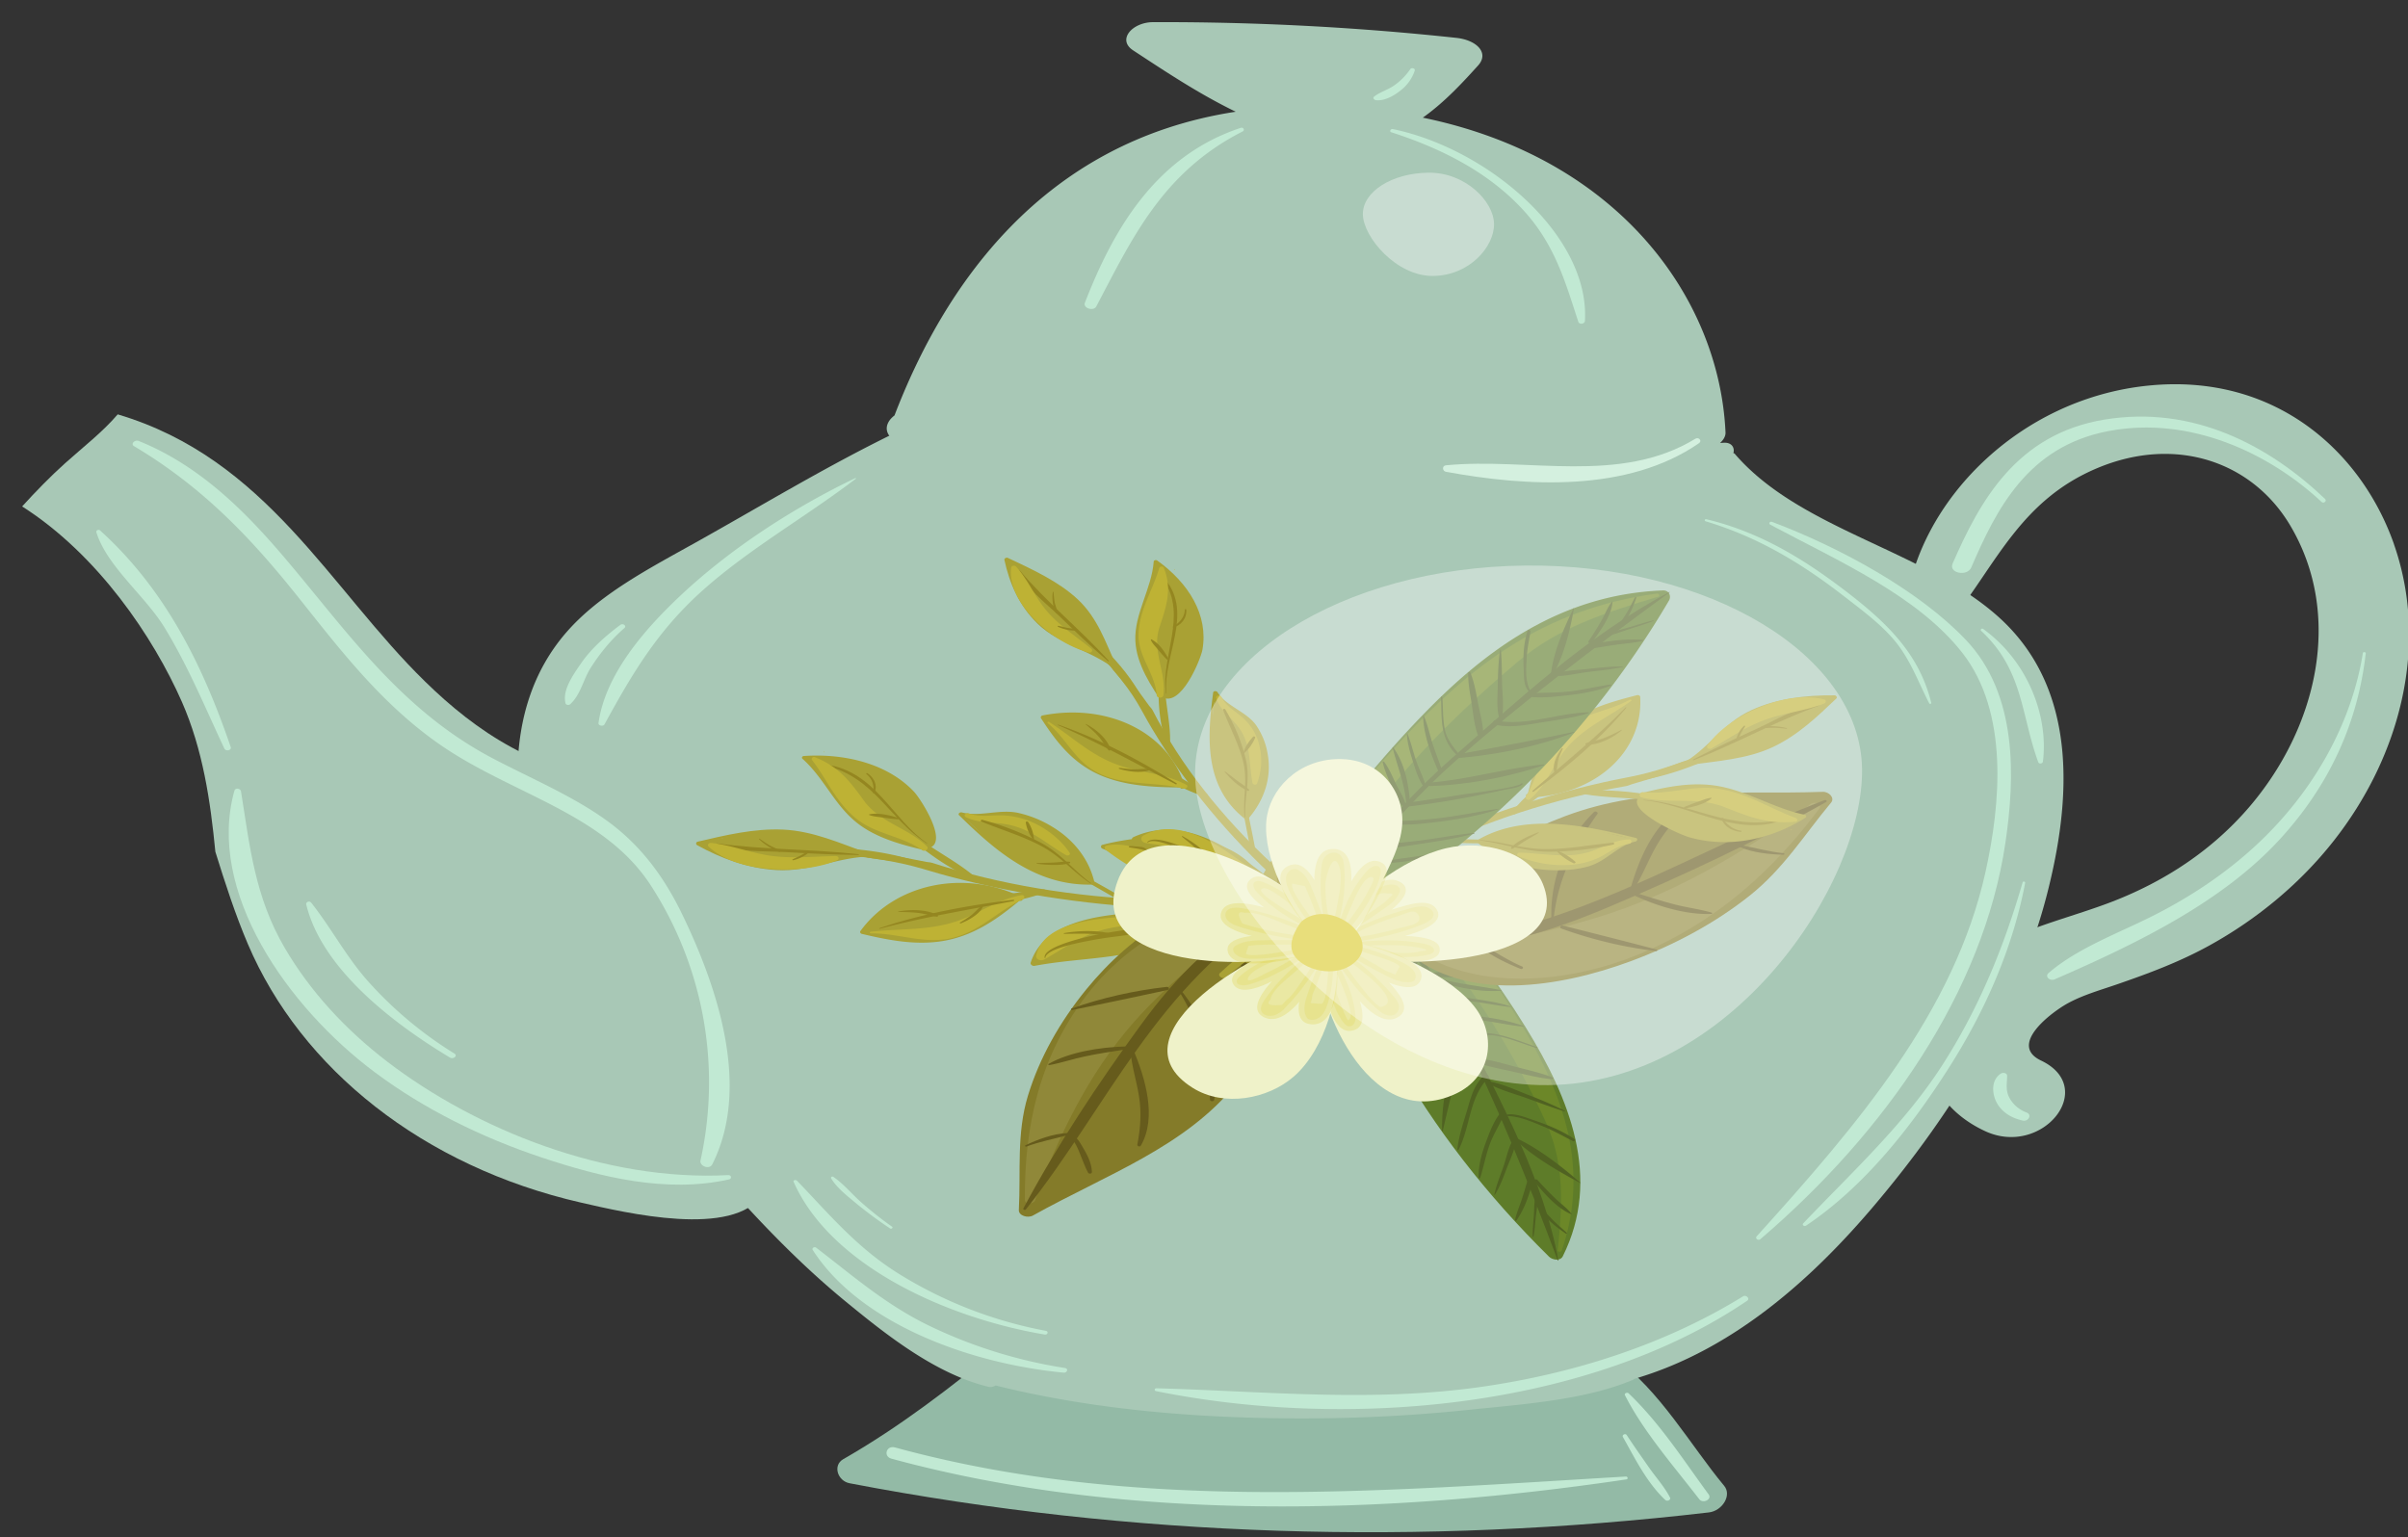 <svg xmlns="http://www.w3.org/2000/svg" width="83" height="53"><rect width="100%" height="100%" fill="#333333" stroke="none"/><path fill="#a8c8b6" d="M82.52 18.77c-1.116-3.197-4.094-5.916-8.466-5.477-4.514.454-7.926 4.045-8.36 7.606-.09.724 1.166.996 1.622.42 1.494-1.885 2.345-4.084 4.985-5.186 2.71-1.131 5.336-.21 6.638 1.98 1.845 3.106.927 6.992-1.429 9.729-1.249 1.45-2.89 2.566-4.867 3.303-1.656.617-3.52.996-4.826 2.104-1.954 1.657-1.996 4.53.6 5.743 1.974.923 3.914-1.486 1.936-2.43-1.15-.546.376-1.671.902-1.964.527-.293 1.137-.464 1.72-.665 1.115-.385 2.162-.778 3.168-1.332 1.702-.938 3.162-2.178 4.275-3.587 2.35-2.971 3.297-6.81 2.101-10.243zM49.042 4.056c.765-.542 1.386-1.226 1.904-1.796.398-.437-.05-.879-.744-.954a94.61 94.61 0 00-10.46-.542c-.708.002-1.25.602-.685.972 1.114.73 2.258 1.495 3.537 2.116C35.89 4.88 32.52 9.916 30.832 14.322c-.234.177-.352.433-.197.674.469.732 1.183.738 2.304.881 2.902.371 6.01.445 8.96.5 5.638.106 11.244-.199 16.793-.843.41-.047.797-.343.784-.624-.207-4.588-3.646-9.458-10.434-10.854z"/><path fill="#93baa6" d="M59.428 51.22c-1.13-1.353-2.245-3.333-3.757-4.384-1.126-.782-2.587-.54-3.999-.53-5.502.045-11.009.048-16.509.166-.162-.15-.452-.22-.66-.052-1.732 1.406-3.436 2.736-5.44 3.886-.365.21-.195.748.22.828 9.743 1.871 19.715 2.158 29.62 1.006.462-.054.8-.592.525-.92z"/><path fill="#a8c8b6" d="M68.82 21.21c-2.605-2.283-6.786-2.957-9.03-5.57-.012-.014-.03-.013-.043-.021.052-.175-.05-.371-.327-.356-4.832.26-9.673.367-14.515.3a216.74 216.74 0 01-7.256-.222c-1.115-.052-2.23-.11-3.344-.177-1.031-.061-2.192-.284-3.197-.052-.007-.117-.163-.234-.314-.16-2.348 1.147-4.571 2.497-6.828 3.758-1.595.89-3.29 1.77-4.43 3.073-2.383 2.723-1.89 6.692-.741 9.706 1.29 3.39 3.657 6.432 6.196 9.284 1.272 1.43 2.614 2.827 4.142 4.083 1.342 1.1 3.079 2.504 4.934 2.953a.332.332 0 00.25-.046c3.535.883 7.367 1.162 11.045 1.134a54.983 54.983 0 005.279-.295c1.822-.19 3.982-.333 5.63-1.027a.237.237 0 00.062-.04c3.469-1.011 6.207-3.548 8.235-5.937 2.75-3.24 4.998-6.905 5.992-10.78.803-3.13 1.148-7.08-1.74-9.608z"/><path fill="#a8c8b6" d="M7.423 29.364c-.172-1.765-.43-3.515-1.15-5.16-.985-2.239-2.897-5.08-5.51-6.745.47-.515.955-1.017 1.478-1.487.624-.56 1.297-1.078 1.816-1.687 5.143 1.527 7.31 6.006 10.6 9.216.871.851 1.84 1.645 2.975 2.263 1.154.63 2.476 1 3.66 1.584 2.741 1.357 3.19 3.953 3.842 6.322.43 1.554.79 3.121 1.084 4.696.152.814.601 2.018.071 2.811-1.01 1.512-4.703.64-6.264.282-5.424-1.24-9.647-4.603-11.484-8.919-.43-1.01-.779-2.086-1.118-3.176z"/><path fill="#c1e9d3" d="M67.303 19.43c.94-2.156 2.2-4.464 5.236-4.965 3.07-.506 5.691.913 7.603 2.737.072.068-.046.17-.119.103-1.804-1.681-4.526-2.977-7.343-2.445-2.797.528-3.874 2.713-4.734 4.703-.14.325-.786.197-.643-.132zm-6.752 23.19c3.484-3.853 6.818-7.746 7.887-12.562.512-2.31.82-5.489-.806-7.56-1.549-1.973-4.28-3.162-6.614-4.41-.07-.039-.014-.126.064-.096 2.356.887 5.083 2.38 6.684 4.073 1.786 1.887 1.69 4.741 1.358 6.988-.756 5.118-4.129 9.973-8.445 13.666-.08.07-.194-.027-.128-.1z"/><path fill="#c1e9d3" d="M62.157 42.172c1.704-1.791 3.48-3.416 4.787-5.445 1.282-1.993 2.14-4.122 2.773-6.308.013-.048.096-.03.087.018-.425 2.235-1.36 4.384-2.638 6.389-1.227 1.923-2.838 4.032-4.91 5.424-.067.046-.155-.02-.1-.078zM39.86 47.86c3.759.104 7.408.486 11.159-.043 3.26-.461 6.414-1.49 9.06-3.126.105-.066.25.078.147.148-5.418 3.687-13.666 4.472-20.381 3.119-.065-.013-.056-.1.015-.098zm-11.728-4.847c1.25.956 2.366 1.94 3.852 2.67a16.676 16.676 0 004.724 1.478c.13.021.076.172-.049.16-3.292-.317-7.033-1.718-8.645-4.229-.039-.06.052-.129.118-.079zM58.814 17.9c1.882.45 3.406 1.407 4.818 2.488 1.469 1.124 2.527 2.191 2.935 3.84.01.038-.054.052-.072.016-.382-.739-.651-1.526-1.217-2.19-.488-.575-1.164-1.069-1.782-1.548-1.39-1.074-2.893-1.992-4.703-2.534-.054-.016-.036-.086.021-.072zm9.546 3.785c1.498 1.081 2.258 2.954 2.056 4.571-.01.07-.131.096-.16.02-.598-1.624-.505-3.163-1.968-4.528-.045-.042.02-.1.073-.063zM23.5 20.49c1.674-1.562 3.79-2.955 5.98-4.007.014-.007.033.01.02.02-1.73 1.32-3.68 2.419-5.285 3.854-1.57 1.405-2.444 2.906-3.379 4.615-.043.08-.219.046-.207-.043.232-1.662 1.555-3.209 2.871-4.439zm-3.479 2.388c.351-.512.833-.94 1.361-1.335.091-.068.227.033.141.108-.472.411-.85.88-1.166 1.378-.252.396-.342.92-.705 1.251-.046.041-.145.025-.159-.032-.118-.453.262-.983.528-1.37zm36.113 25.155c1.086 1.035 1.902 2.319 2.76 3.485.126.172-.196.334-.326.163-.887-1.151-1.92-2.326-2.56-3.585-.029-.056.078-.11.126-.063zm-.064 1.44c.252.383.519.761.782 1.138.238.337.532.662.713 1.021.037.073-.1.14-.162.081-.646-.603-1.056-1.452-1.464-2.174-.04-.07.083-.138.13-.066zm-25.22.427c8.257 2.258 16.69 1.505 25.19 1.003.068-.004.087.088.02.098-8.277 1.23-17.263 1.477-25.33-.713-.297-.08-.18-.47.12-.387zm39.759-16.354c.998-.86 2.376-1.358 3.596-1.972 1.316-.663 2.5-1.461 3.527-2.406 1.997-1.838 3.325-4.22 3.712-6.655.007-.047.105-.038.1.01-.27 2.36-1.226 4.526-2.98 6.43-1.972 2.142-4.883 3.566-7.74 4.808-.167.073-.354-.095-.215-.215zm-1.652 3.471c.08-.056.225-.03.225.07 0 .248-.055.468.055.709.113.244.326.45.618.558.192.072.066.319-.132.277-.427-.091-.76-.322-.921-.66-.14-.293-.17-.732.155-.954z"/><path fill="#d4f0df" d="M49.841 16.041c2.831-.276 5.993.675 8.598-.917.112-.068.238.074.126.152-2.458 1.707-5.953 1.5-8.728.988-.122-.023-.14-.209.004-.223z"/><path fill="#c1e9d3" d="M4.782 15.202c2.507 1.013 4.228 3.043 5.744 4.885 1.845 2.24 3.61 4.556 6.445 6.05 1.337.705 2.782 1.304 3.975 2.175 1.189.868 1.973 1.984 2.556 3.184 1.234 2.542 2.387 5.986 1.05 8.642-.1.2-.448.06-.407-.13a12.487 12.487 0 00-1.693-9.453c-1.625-2.539-4.828-3.162-7.327-4.913-2.017-1.413-3.431-3.283-4.867-5.082-1.597-2-3.26-3.763-5.637-5.178-.131-.078.027-.234.16-.18z"/><path fill="#c1e9d3" d="M8.08 27.257c.03-.11.21-.077.226.021.306 1.906.476 3.637 1.51 5.404.868 1.482 2.075 2.802 3.54 3.924 3.05 2.33 7.504 4.13 11.749 3.905.105-.005.127.126.028.148-2.165.485-4.431-.08-6.448-.75-2.103-.7-4.077-1.683-5.755-2.935-3.024-2.253-5.822-6.249-4.85-9.717z"/><path fill="#c1e9d3" d="M10.727 31.119c.705.893 1.206 1.87 1.98 2.734a13.5 13.5 0 002.96 2.47c.118.074-.04.206-.157.136-2.08-1.248-4.43-3.116-4.954-5.278-.02-.083.11-.14.171-.062zM3.448 18.285c2.32 2.098 3.584 4.783 4.504 7.467.04.117-.167.163-.22.052-.658-1.402-1.24-2.826-2.063-4.173-.667-1.09-1.984-2.108-2.348-3.283-.018-.056.072-.112.127-.063zM48.01 4.45c3.301.689 6.792 3.683 6.62 6.615-.007.103-.193.136-.228.028-.469-1.433-.824-2.715-1.965-3.923-1.166-1.235-2.722-2.042-4.48-2.61-.078-.025-.025-.126.053-.11zm-10.616 5.987c.927-2.377 2.356-5.033 5.375-6.03.09-.03.144.084.066.123-2.77 1.406-3.816 3.7-5.047 6.033-.096.18-.467.06-.394-.126zm9.973-7.109c.195-.152.464-.23.672-.372a2.16 2.16 0 00.569-.57c.047-.069.182-.028.156.05a1.44 1.44 0 01-.49.684c-.21.167-.527.362-.838.335-.072-.006-.132-.078-.07-.127zM27.47 40.703c1.115 1.156 2.056 2.305 3.515 3.213a14.747 14.747 0 005.064 1.964c.102.02.063.145-.039.128-3.44-.58-7.389-2.403-8.655-5.263-.027-.06.073-.084.114-.042zm1.257-.13c.365.253.643.6.97.887.333.292.678.569 1.05.828.05.035-.02.095-.07.06a14.497 14.497 0 01-1.138-.839c-.317-.265-.689-.548-.89-.884-.026-.042.032-.084.078-.052z"/><path fill="#5e7c29" d="M53.392 43.323C49.1 39.088 46.129 34 45.228 28.536c-.02-.11.143-.16.243-.12-.171-.154.06-.448.343-.344 1.532.56 2.46 1.609 3.384 2.713 1.238 1.48 2.394 3.02 3.384 4.62 1.53 2.473 2.626 5.212 1.286 7.903-.088.177-.36.13-.476.015zm-7.9-14.893l.008.004-.007-.004z"/><path fill="#506222" d="M53.713 43.452c-.496-2.753-1.957-5.42-3.238-7.98-1.326-2.648-3.425-4.947-4.9-7.541-.034-.06-.162-.012-.13.048 1.433 2.606 3.527 4.896 4.865 7.534 1.324 2.61 2.37 5.246 3.384 7.94.003.01.021.008.02-.001z"/><path fill="#506222" d="M46.134 31.935a3.927 3.927 0 01.683-1.81c.044-.065-.082-.12-.126-.054-.39.583-.683 1.186-.577 1.862.001.008.018.01.02.002zm1.743 4.012c.184-.586.314-1.178.536-1.756.117-.305.25-.604.4-.899.07-.136.116-.21.085-.357-.009-.053-.12-.049-.127.003-.032.216-.179.421-.268.627a9.41 9.41 0 00-.316.827c-.166.503-.308 1.03-.33 1.554 0 .009.017.01.02.002zm2.396 3.694c.407-.782.359-1.79 1.018-2.472.069-.072-.055-.169-.132-.098-.343.318-.448.717-.566 1.12-.137.473-.314.956-.36 1.443-.001.016.032.022.04.007zm1.995 2.433c.298-.417.475-.966.58-1.438.02-.087-.136-.116-.164-.03-.08.241-.145.487-.226.729-.079.24-.185.48-.238.724-.006.024.033.036.048.015zm.59.557c.041-.216.055-.436.076-.653.026-.24.081-.495.059-.737-.003-.027-.054-.033-.062-.005-.056.213-.047.44-.061.657-.017.244-.045.491-.04.736 0 .013.025.016.028.002zm-1.838-2.025c.123-.387.19-.782.333-1.166.142-.382.385-.735.524-1.115.015-.04-.059-.073-.09-.04-.277.302-.429.713-.562 1.07-.147.397-.274.83-.257 1.247.001.024.044.027.052.004zm-2.101-2.856c.41-1.035.51-2.131.952-3.167.027-.065-.106-.105-.139-.042-.496.962-.795 2.164-.845 3.207-.001.016.026.016.032.002zm-1.989-3.623c.15-.41.253-.832.396-1.243.15-.426.265-.955.573-1.323.102-.122-.207-.219-.229-.069-.065.457-.345.916-.482 1.366-.125.415-.245.84-.29 1.266-.003.016.026.016.031.003zm-1.36-4.108c.126-.425.272-.84.436-1.255.019-.05-.081-.08-.106-.032a3.799 3.799 0 00-.374 1.284c-.002.02.039.023.045.003zm1.731 4.961c.185-.475.31-.965.474-1.444.162-.474.391-.954.497-1.437.01-.043-.066-.07-.09-.028-.248.423-.378.91-.52 1.363-.159.505-.322 1.021-.389 1.541-.002.015.022.02.028.005zm1.224 1.937c-.159-.068.358-1.49.404-1.646.158-.53.331-1.056.502-1.583.028-.084-.131-.113-.161-.03a18.943 18.943 0 00-.556 1.844c-.07.284-.134.57-.193.855-.033.164-.145.404-.058.564a.02.02 0 00.024.011.695.695 0 01.037-.01c.003 0 .003-.004.001-.005zm1.205 2.073c.25-1.095.52-2.175.813-3.263.024-.087-.127-.111-.16-.03-.422 1.017-.7 2.214-.676 3.292 0 .01.02.012.022.001zm1.795 2.198c.185-.294.3-.623.419-.937.118-.308.294-.643.296-.968.001-.03-.05-.037-.067-.012-.183.271-.236.606-.337.903-.113.333-.257.668-.329 1.01-.002.007.013.012.018.004zm-5.014-8.37c.156-.394.235-.816.352-1.219.104-.359.318-.754.32-1.122 0-.07-.11-.079-.15-.028-.25.321-.31.797-.399 1.167-.092.39-.187.801-.178 1.198.001.026.045.027.055.004z"/><path fill="#738c29" d="M53.83 43.112c1.059-3.108-.092-5.804-1.882-8.572a30.466 30.466 0 00-3.288-4.246c-.827-.886-1.746-1.882-3.047-2.321-.117-.039-.288.065-.191.168 1.916 2.043 3.88 3.953 5.426 6.217a30.21 30.21 0 012.395 4.241c.71 1.515.604 2.917.452 4.502-.007.066.115.07.136.011z" opacity=".7"/><path fill="#506222" d="M45.81 30.953c.061-.28.11-.558.198-.833.087-.273.265-.53.336-.803.006-.024-.036-.046-.056-.024-.188.216-.284.522-.364.776a2.777 2.777 0 00-.13.883c0 .007.014.009.015 0zM54.002 42.5c-.152-.141-.312-.277-.46-.422-.127-.125-.237-.27-.388-.375-.017-.013-.053 0-.042.02.166.303.556.595.86.805.022.016.05-.01.03-.027zm.178-.634c-.133-.19-.35-.343-.525-.507a11.646 11.646 0 01-.658-.678c-.048-.054-.158 0-.11.056.328.384.766.919 1.29 1.131.001 0 .003-.001.002-.002zm.292-1.093c-.604-.525-1.374-1.135-2.135-1.502-.053-.026-.092.034-.056.066.575.543 1.445 1.053 2.183 1.444.007.004.012-.004.008-.008zm-2.678-2.286c.47-.063 1.005.184 1.413.352.353.146.672.327 1.006.5.05.025.103-.039.06-.069-.419-.28-.922-.49-1.42-.656-.309-.103-.753-.302-1.064-.134-.005.003 0 .007.004.007zm2.143-.194a14.85 14.85 0 00-1.308-.565c-.396-.155-.8-.344-1.228-.432-.068-.014-.093.06-.04.089.385.203.853.327 1.272.477.428.154.854.317 1.291.452.017.005.03-.013.013-.021zm-.955-2.195c-.84-.28-1.595-.659-2.527-.412-.035.01-.029.055.009.052.408-.034.773-.1 1.182-.016.454.094.877.275 1.315.41.026.007.048-.025.021-.034zm-.922-1.403c-.347-.117-.728-.18-1.096-.236-.362-.055-.764-.12-1.134-.099-.048.003-.059.062-.009.071.366.061.748.071 1.118.12.371.05.74.127 1.112.164.014.001.024-.015.01-.02zm-.726-1.024c-.316-.067-.648-.09-.973-.115-.312-.023-.676-.082-.981-.013-.064.014-.054.086.004.1.289.067.627.036.927.052.337.018.68.05 1.018.018.028-.003.034-.036.005-.042zm-.662-.782c-.6-.105-1.277-.086-1.879-.007-.076.009-.078.104.003.1.313-.014.624-.05.937-.064.313-.016.624.005.936-.003.018 0 .022-.023.003-.026zm-.64-.92a2.99 2.99 0 00-.907-.09c-.3.009-.658.02-.936.111-.05.016-.037.068.014.072.3.022.623-.06.926-.076.302-.016.595.024.897.038.04.002.039-.045.006-.055zm-.59-.686a3.497 3.497 0 00-1.692.088c-.064.02-.036.1.031.084.278-.07.551-.138.845-.153.271-.014.541.012.812.015.025 0 .027-.03.004-.034zm-.585-.768c-.542-.126-1.296-.178-1.831-.012-.045.014-.035.066.014.067.283.009.576-.052.862-.06.316-.008.628.022.942.048.034.003.047-.035.013-.043zm-.476-.612a2.155 2.155 0 00-.923-.1c-.166.014-.64.004-.678.168-.006.031.035.057.07.04.188-.096.541-.105.76-.118a4.48 4.48 0 01.76.037c.018.002.031-.02.011-.027z"/><path fill="#506222" d="M47.893 29.36c-.246-.073-.522-.09-.782-.098-.25-.01-.55-.027-.79.04-.044.012-.05.073.003.079.245.027.504-.016.752-.013.27.002.546.035.814.015.018-.001.018-.02.003-.023zm-.719-.51a3.978 3.978 0 00-.579-.083c-.169-.014-.389-.04-.542.029-.037.017-.023.06.015.07.162.036.361-.004.532.005.19.01.378.035.568.026.033-.002.038-.04.006-.047zm6.342 8.295c-.37-.146-.777-.24-1.169-.34-.433-.109-.876-.255-1.324-.306-.1-.012-.17.105-.066.145.375.141.797.21 1.195.301.436.101.885.216 1.336.262.043.003.072-.044.028-.062zm-1.011-1.779c-.704-.248-1.585-.356-2.347-.405a.053.053 0 00-.012.105c.39.057.786.09 1.176.147.39.057.78.145 1.172.178.016.001.03-.018.011-.025zm-.753-1.231c-.792-.151-1.564-.212-2.33-.459-.08-.026-.144.072-.063.098.737.235 1.59.444 2.39.38.013-.001.015-.016.002-.019zm-.732-.861c-.355-.098-.739-.134-1.109-.18-.329-.04-.679-.11-1.012-.094-.049.003-.054.057-.009.068.353.087.754.092 1.12.134.333.038.67.093 1.007.098.02 0 .02-.022.003-.026zm-.651-.846a8.644 8.644 0 01-1.116-.127c-.34-.069-.65-.192-.98-.278-.046-.012-.063.043-.027.061.584.303 1.444.418 2.125.39.036-.002.032-.043-.002-.045zm-.613-.761c-.235-.097-.536-.07-.79-.062-.369.012-.69.007-1.035-.113-.058-.02-.099.043-.045.07.25.127.558.135.844.126.34-.01.686-.005 1.025-.019.002 0 .003-.002.001-.002zm-.672-.747c-.263-.06-.546-.061-.818-.061-.261 0-.577-.02-.822.06-.034.01-.042.059.002.064.25.025.522-.028.776-.035.286-.007.574.016.859-.001.019-.001.022-.022.003-.026z"/><path fill="#a9a134" d="M32.12 29.744c-.053-.018-.132-.019-.188-.03-2.166-.43-2.496-.427-2.763-.42-.566.01.949.302.739.273 1.496.207 1.844.39 2.786.64 4.954 1.315 10.542 1.524 15.475.446.147-.032.082-.238-.07-.213-5.767.978-11.287.814-15.978-.696z"/><path fill="#a9a134" d="M40.008 29.908c1.65.197 3.106.657 4.66 1.118.085.025.131-.07.054-.105-1.403-.65-3.114-.933-4.703-1.07-.045-.003-.055.052-.01.057zm-2.53 2.236c1.501.064 3.371-.216 4.644-.903.096-.053.002-.157-.095-.135-.755.178-1.47.45-2.233.618-.765.168-1.536.253-2.315.364-.036.005-.042.054 0 .056zM35.4 29.265a92.629 92.629 0 013.213 1.798c.088.05.192-.057.103-.11a61.31 61.31 0 00-3.253-1.755c-.055-.03-.121.037-.063.067zm-3.732 1.871c1.392.105 3.036.127 4.33-.361.072-.027.047-.122-.037-.113-1.46.16-2.787.463-4.285.428-.036-.001-.046.044-.008.046zm-1.795-3.629c.995.976 2.206 2.159 3.597 2.757.073.032.116-.053.067-.092-.54-.446-1.213-.798-1.79-1.216a20.723 20.723 0 01-1.81-1.49c-.034-.03-.097.008-.064.04z"/><path fill="#a9a134" d="M41.306 31.485c-.49.61-1.24 1.077-2.09 1.3-1.15.303-2.41.163-3.577.418.123-.587.722-1.048 1.395-1.28.671-.23 1.415-.273 2.142-.312l2.143-.115z"/><path fill="#a9a134" d="M41.279 31.468a4.31 4.31 0 01-2.1 1.246c-.51.13-1.03.166-1.556.202-.324.022-1.115.19-1.406.1-.333.092-.364-.051-.096-.43.19-.2.422-.35.696-.454.526-.253 1.119-.332 1.717-.385.93-.081 1.866-.1 2.796-.175.12-.01.095-.153-.023-.15-1.903.05-5.156-.17-5.782 1.768-.018.056.06.12.129.108 2.167-.407 4.289-.094 5.68-1.796.024-.03-.028-.064-.055-.035zm-6.017-.571c-.77.608-1.592 1.239-2.63 1.454-.954.197-1.96.013-2.899-.222.492-.761 1.39-1.341 2.412-1.555 1.021-.215 2.15-.061 3.03.412z"/><path fill="#a9a134" d="M35.236 30.868c-.608.443-1.227.935-1.974 1.22-.707.271-2.445.564-2.887-.12-.291-.453.122-.598.557-.854a4.22 4.22 0 011.568-.532c.94-.123 1.84.077 2.643.465.09.043.154-.079.065-.122-2.002-.969-4.371-.453-5.553 1.176-.023.03.004.082.044.092 1.02.243 2.088.448 3.135.177.993-.256 1.754-.855 2.463-1.452.034-.029-.024-.076-.061-.05zm-2.906-1.473c-1.123-.257-2.328-.558-3.034-1.315-.273-.292-.451-.634-.671-.955a5.237 5.237 0 00-.91-1.004c1.052-.09 2.149.126 2.994.644.844.517 1.412 1.342 1.449 2.204.005.116-.081.28-.212.234z"/><path fill="#a9a134" d="M32.34 29.377c-.84-.202-1.76-.413-2.452-.874-.737-.49-1.012-1.216-1.537-1.835-.328-.387-.599-.554.217-.488a4.9 4.9 0 011.603.405c.504.225.913.525 1.252.905.085.096 1.105 1.598.517 1.67-.067.01-.054.093.012.085.817-.1-.205-1.693-.449-1.952-.903-.958-2.36-1.326-3.797-1.23-.052.002-.085.06-.049.093.775.69 1.12 1.653 1.965 2.275.746.55 1.76.772 2.704.982.026.006.038-.03.013-.036zm5.372 1.089c-.943.042-1.867-.28-2.62-.743-.755-.462-1.365-1.061-1.968-1.654.341.14.747.02 1.127-.011.447-.035.897.06 1.302.216 1.057.402 1.862 1.22 2.116 2.15z"/><path fill="#a9a134" d="M37.716 30.44a5.039 5.039 0 01-2.695-.831c-.205-.133-1.772-1.26-1.697-1.42l.824-.037a3.46 3.46 0 011.762.4 3.64 3.64 0 011.707 1.889c.02.048.118.028.106-.022-.176-.766-.68-1.45-1.45-1.915a3.849 3.849 0 00-1.207-.486c-.636-.125-1.299.15-1.91-.01-.07-.018-.15.046-.095.1 1.188 1.16 2.628 2.474 4.654 2.385.036-.002.037-.051.001-.052zm5.792.119c-1.12.294-2.388.187-3.409-.288-.71-.33-1.305-.828-2.064-1.08.79-.22 1.624-.401 2.452-.314.417.044.82.155 1.207.289.772.267 1.563.694 1.76 1.36z"/><path fill="#a9a134" d="M43.505 30.535c-.955.12-1.869.181-2.79-.11-.6-.189-1.652-.655-2.09-1.07-.281-.269-.595-.16.458-.336a5.01 5.01 0 011.546-.043c1.115.16 2.325.675 2.727 1.583.045.107.24.04.197-.067-.742-1.865-3.706-1.842-5.55-1.368-.078.02-.066.11-.003.134 1.035.405 1.825 1.118 2.946 1.386.835.2 1.763.21 2.573-.064.03-.01.018-.049-.015-.045zm2.497.899c-.195.658-1.053 1.1-1.74 1.48-.689.377-1.479.61-2.259.84.103-.722.697-1.359 1.453-1.744.756-.385 1.657-.54 2.546-.576z"/><path fill="#a9a134" d="M45.968 31.423c-.275.618-.9.999-1.55 1.348a9.558 9.558 0 01-.99.468c-.174.068-.986.44-1.156.38-.56-.202.733-1.264 1.033-1.443.8-.477 1.752-.591 2.703-.706.046-.005.052-.07.001-.07-1.826-.02-3.758.764-4.07 2.347-.009.042.044.072.09.058 1.37-.41 3.555-1.066 4.008-2.358.013-.037-.052-.062-.069-.024z"/><path fill="#a9a134" d="M44.64 32.115c1.008-.415 2.062-.914 2.975-1.456.051-.03.003-.106-.057-.082a23.066 23.066 0 00-2.945 1.501c-.024.014 0 .048.026.037zm-17.613-2.811c1.622.049 3.12.306 4.713.515.052.007.073-.055.025-.072-1.444-.506-3.184-.597-4.737-.49-.032.003-.034.046-.001.047z"/><path fill="#a9a134" d="M30.09 29.506c-.759-.093-1.487.238-2.237.37-1.309.23-2.685-.162-3.776-.795 1.216-.292 2.51-.584 3.73-.31.71.159 1.343.5 2.051.668z"/><path fill="#a9a134" d="M30.093 29.487c-1.78-.124-3.48.948-5.196-.083-.868-.521.254-.521.843-.6.545-.071 1.094-.111 1.645-.04.881.117 1.61.545 2.465.717.058.012.081-.062.028-.081-.93-.333-1.849-.751-2.883-.8-1.002-.046-1.996.195-2.949.417-.06.014-.069.09-.02.118.823.454 1.732.8 2.737.86 1.17.07 2.18-.477 3.33-.47.025 0 .025-.036 0-.038z"/><path fill="#948620" d="M24.708 29.096c.687.293 1.575.235 2.335.278.848.048 1.696.094 2.547.1.018 0 .018-.024 0-.026-1.615-.178-3.27-.151-4.874-.372-.016-.002-.02.015-.008.02zm7.252-.024c-1.207-.818-1.768-2.462-3.477-2.715-.028-.005-.043.034-.013.04 1.678.41 2.195 1.86 3.481 2.684.007.005.016-.005.01-.01z"/><path fill="#beb234" d="M24.421 29.18c.93.91 3.21.996 4.43.478.095-.041.06-.147-.046-.145-.778.01-1.524.099-2.299-.02-.682-.105-1.308-.36-1.997-.434-.077-.008-.14.069-.088.12zm7.527-.004c-.651-.638-1.624-.819-2.17-1.573-.461-.639-.848-1.166-1.69-1.5-.078-.031-.136.05-.096.101.525.68.799 1.423 1.512 2.01.66.544 1.595.605 2.28 1.094.1.071.248-.049.164-.132zm1.341-1.008c.447.22.937.164 1.432.256.844.158 1.35.674 2.024 1.056.06.035.166-.014.125-.077-.29-.45-.835-.883-1.398-1.102a2.787 2.787 0 00-.892-.19c-.418-.018-.791.072-1.197-.072-.093-.033-.186.084-.094.129zm1.92 2.692c-.815.15-1.354.567-2.1.851-1.005.382-2.037.292-3.098.41-.046.005-.035.056.009.056.993-.006 1.858.402 2.85.147.944-.243 1.539-.939 2.386-1.319.083-.037.064-.166-.047-.145zm5.86.617c-1.397.208-5.002-.191-5.353 1.468-.027.128.158.2.278.134.853-.48 1.406-.953 2.486-1.123.876-.14 1.76-.176 2.624-.371.075-.016.04-.12-.035-.108zm1.199 2.02c.563-1.265 1.954-1.453 3.35-1.778.135-.032.057-.18-.06-.18-1.457-.004-3.018.736-3.503 1.883-.049.115.161.19.213.075zm-4.156-4.2a8.138 8.138 0 002.146 1.188c.944.337 1.807.225 2.788.095.092-.012.089-.115.002-.132-1.114-.214-2.103-.331-3.07-.861-.52-.286-1.174-.56-1.814-.442-.092.017-.12.099-.052.152z"/><path fill="#948620" d="M30.325 32.019c1.517-.407 3.063-.652 4.61-.957.032-.006.028-.045-.006-.042-1.563.193-3.151.479-4.614.979-.015.006-.006.024.01.02zm7.275-1.576c-.626-.462-1.017-1.017-1.74-1.4a9.63 9.63 0 00-1.998-.779c-.048-.013-.077.04-.032.06.718.297 1.473.512 2.142.888.624.35 1.033.861 1.615 1.243.01.006.021-.006.012-.012zm-1.568 2.578c.026-.33 1.3-.549 1.605-.608.473-.092.957-.139 1.435-.208.758-.11 1.476-.265 2.11-.635.024-.014 0-.049-.026-.038-1.19.468-2.475.47-3.717.774-.262.064-1.5.365-1.43.715.002.01.023.011.023 0zm7.536-2.391c-1.306-.814-2.98-1.362-4.622-1.465-.04-.003-.048.043-.01.049 1.71.264 3.134.688 4.616 1.434.014.006.03-.01.016-.017zm-1.108 2.838a59.551 59.551 0 013.038-1.752c.02-.011.002-.038-.02-.03-1.123.409-2.202 1.032-3.04 1.763-.015.012.006.028.021.019zm-15.117-3.811c.198-.047.424-.158.557-.287.02-.019-.012-.041-.036-.029-.092.045-.176.102-.266.151-.089.049-.187.086-.277.134-.023.012 0 .036.022.031zm-1.179-.729c.097.1.212.186.336.263.107.067.242.15.376.175.023.004.033-.022.017-.034-.107-.077-.25-.125-.37-.193-.12-.07-.23-.147-.34-.225-.012-.008-.028.005-.02.014zm3.798-.832c.14.056.303.064.454.086.175.026.348.05.525.062.034.003.05-.037.017-.048-.283-.092-.688-.186-.991-.123-.015.002-.02.017-.005.023zm.173-.756c.127-.243.004-.523-.237-.684-.02-.014-.055.01-.034.028.216.179.271.403.23.646-.005.02.031.029.041.01z"/><path fill="#948620" d="M33.114 31.833c.273-.104.655-.323.76-.567.009-.021-.02-.044-.044-.028-.124.082-.213.2-.327.292a3.441 3.441 0 01-.411.272c-.02.012-.001.039.022.03zm-2.146-.393c.238 0 .478.007.713.037.21.027.405.097.612.124.034.005.06-.035.028-.052-.367-.2-.942-.206-1.356-.125-.013.003-.01.017.003.017zm4.772-1.663c.34.044.8.074 1.129-.017.03-.008.024-.049-.008-.052-.173-.014-.35.017-.523.026-.2.01-.4.012-.597.022-.015.001-.015.02-.001.021zm-.1-.839a1.282 1.282 0 00-.2-.597c-.023-.033-.09-.024-.084.018.035.2.123.419.26.587.007.009.023 0 .023-.008zm3.446 3.575c.116-.047.213-.127.31-.197.086-.062.205-.12.254-.208.014-.023-.017-.046-.044-.037-.112.034-.2.134-.283.201-.087.071-.186.141-.25.228-.004.007.002.017.013.013zm-2.402-.319c.303-.003.604-.013.906.002.265.014.527.065.79.073.036.002.06-.042.02-.054-.51-.155-1.195-.139-1.72-.047-.02.004-.017.026.004.026zm4.653-1.885c.33.038.72-.031 1.002-.176.05-.025.003-.088-.05-.071-.154.05-.301.107-.463.143-.161.035-.324.047-.488.066-.025.004-.027.035-.001.038zm-1.115-1.281c.113.137.294.242.445.349.158.11.307.227.49.309.022.01.044-.016.03-.032-.13-.132-.298-.233-.459-.34-.154-.104-.312-.23-.495-.297-.009-.004-.016.005-.01.01zm3.509 3.942c.197-.06.371-.222.496-.356.133-.144.262-.312.285-.495.003-.023-.038-.042-.055-.019-.117.148-.193.313-.317.458-.125.146-.296.256-.423.397-.007.008.002.018.014.015z"/><path fill="#beb234" d="M28.41 25.924c-.002-.013-.026-.01-.024.002.002.014.026.011.024-.002z"/><path fill="#a9a134" d="M39.72 24.47c-.022-.044-.076-.091-.106-.132-1.13-1.569-1.363-1.76-1.553-1.912-.404-.324.394.767.272.624.862 1.02.943 1.35 1.38 2.077 2.293 3.818 6 7.237 10.382 9.376.131.064.267-.118.14-.188-4.877-2.699-8.576-6.047-10.515-9.846z"/><path fill="#a9a134" d="M45.069 29.204c.976 1.104 1.586 2.278 2.262 3.508.037.068.152.029.13-.041-.406-1.275-1.348-2.474-2.335-3.5-.028-.03-.083.004-.057.033zm-3.729.075c.99.924 2.537 1.824 4.027 2.091.115.02.14-.108.053-.149-.682-.319-1.418-.547-2.098-.878-.68-.331-1.293-.723-1.93-1.103-.03-.018-.078.014-.052.039zm1.084-3.223c.251 1.04.463 2.086.658 3.135.016.087.183.073.167-.015a40.557 40.557 0 00-.72-3.13c-.015-.052-.118-.044-.105.01zm-4.244-.883c.877.89 2.003 1.867 3.333 2.285.074.023.141-.058.074-.1-1.158-.745-2.347-1.31-3.36-2.213-.025-.022-.07.004-.047.028zm1.942-3.578c-.165 1.262-.361 2.795.08 4.027.024.064.128.03.129-.026.016-.626-.144-1.265-.177-1.894-.036-.7-.015-1.4.049-2.097.003-.042-.075-.053-.081-.01z"/><path fill="#a9a134" d="M44.586 31.062a4.786 4.786 0 01-2.6-.319c-1.065-.462-1.821-1.298-2.856-1.804.601-.337 1.423-.307 2.095-.075.672.233 1.226.64 1.766 1.038l1.593 1.176z"/><path fill="#a9a134" d="M44.583 31.034c-.9.081-1.754-.007-2.56-.363-.468-.207-.861-.488-1.26-.77-.244-.175-.944-.522-1.068-.755-.311-.13-.207-.248.313-.355a2.24 2.24 0 01.884.092c.588.132 1.072.424 1.534.737.719.488 1.387 1.023 2.1 1.516.093.064.202-.05.118-.118-1.372-1.08-3.444-3.137-5.582-2.156a.085.085 0 00-.005.151c1.866.987 3.068 2.448 5.533 2.077.044-.006.038-.06-.007-.056zm-3.689-3.921c-1.07-.03-2.197-.07-3.109-.53-.838-.42-1.377-1.137-1.826-1.851 1.014-.242 2.15-.12 3.05.33.9.447 1.55 1.216 1.746 2.061z"/><path fill="#a9a134" d="M40.9 27.077c-.812-.048-1.675-.068-2.445-.307-.732-.226-2.2-1.04-1.906-1.776.195-.485.61-.344 1.139-.267.56.081 1.103.27 1.559.548a3.196 3.196 0 011.432 1.872c.025.082.176.034.153-.048-.543-1.847-2.646-2.876-4.903-2.433-.041.008-.068.06-.05.09.499.767 1.06 1.535 2.028 1.96.917.403 1.973.431 2.992.431a.035.035 0 00.002-.07zm-.727-2.729c-.557-.837-1.132-1.752-.957-2.694.067-.363.243-.705.372-1.057.146-.4.23-.815.25-1.232.811.553 1.385 1.346 1.518 2.201.132.855-.197 1.762-.929 2.385-.099.084-.303.147-.353.04z"/><path fill="#a9a134" d="M40.195 24.342c-.407-.633-.862-1.319-.938-2.045-.083-.773.364-1.439.542-2.178.113-.462.07-.737.58-.213.353.362.61.776.76 1.222.155.451.176.9.077 1.363-.025.117-.634 1.76-1.11 1.466-.052-.033-.117.033-.064.066.657.408 1.346-1.299 1.404-1.623.213-1.196-.48-2.306-1.563-3.08-.038-.028-.113-.008-.116.037-.067.932-.675 1.805-.633 2.735.038.819.546 1.567 1.02 2.268.013.018.053.001.04-.018zm2.785 3.906c-.695-.523-1.056-1.288-1.173-2.053-.118-.764-.016-1.538.086-2.304.113.297.502.45.794.652.341.237.57.567.716.913.383.899.223 1.94-.417 2.737z"/><path fill="#a9a134" d="M43.005 28.232c-.687-.61-1.049-1.335-1.147-2.158-.024-.213-.124-1.916.068-1.983l.605.457c.464.348.752.81.876 1.311.2.803-.016 1.6-.471 2.316-.03.044.057.087.093.046.55-.636.8-1.408.673-2.183a2.465 2.465 0 00-.412-1.046c-.333-.46-1.037-.656-1.322-1.125-.032-.053-.145-.057-.153.013-.194 1.505-.346 3.263 1.144 4.388.026.02.07-.014.046-.036zm3.928 3.475c-1.038-.45-1.827-1.268-2.12-2.197-.205-.647-.18-1.34-.488-1.96.744.31 1.484.671 1.984 1.217.252.274.434.587.586.907.304.64.478 1.4.03 1.978z"/><path fill="#a9a134" d="M46.952 31.69c-.77-.477-1.461-.97-1.847-1.712-.25-.483-.574-1.423-.512-1.969.039-.353-.274-.46.613.034.433.241.815.52 1.114.875.637.764 1.026 1.833.506 2.7-.061.101.134.168.197.07 1.122-1.734-.962-3.455-2.663-4.205-.071-.03-.14.038-.118.093.364.887.288 1.846.833 2.69a3.668 3.668 0 001.848 1.463c.029.01.055-.024.029-.04zm.948 2.089c-.714.343-1.7.148-2.511.008-.812-.138-1.567-.438-2.313-.735.707-.442 1.68-.538 2.546-.363.864.174 1.63.593 2.279 1.09z"/><path fill="#a9a134" d="M47.887 33.75c-.734.27-1.505.168-2.265.03a10.407 10.407 0 01-1.1-.254c-.18-.053-1.075-.27-1.14-.412-.212-.468 1.622-.45 1.988-.4.976.137 1.741.616 2.503 1.093.037.023.098-.02.063-.05-1.254-1.082-3.288-1.668-4.899-.75-.043.025-.032.077.012.094 1.315.518 3.414 1.34 4.865.707.041-.018.02-.075-.027-.058z"/><path fill="#a9a134" d="M46.352 33.454c1.068.302 2.24.572 3.354.729.062.009.094-.072.031-.09-1.07-.3-2.256-.525-3.37-.68-.029-.003-.043.033-.015.04zM36.56 21.178c1.087.984 1.903 2.041 2.828 3.12.03.036.101.006.081-.035-.559-1.199-1.692-2.282-2.868-3.117-.023-.017-.063.012-.04.032z"/><path fill="#a9a134" d="M38.516 23.113c-.446-.509-1.245-.706-1.884-1.053-1.114-.606-1.726-1.686-1.929-2.765 1.103.51 2.26 1.063 2.87 1.968.354.528.494 1.136.84 1.667z"/><path fill="#a9a134" d="M38.535 23.102c-1.131-1.129-3.257-1.379-3.546-3.102-.146-.872.635-.214 1.114.077.444.27.86.562 1.18.936.513.597.644 1.322 1.088 1.943.03.042.11.003.09-.04-.354-.777-.627-1.607-1.304-2.246-.657-.619-1.56-1.034-2.42-1.438-.055-.026-.128.023-.117.071.174.798.5 1.572 1.148 2.202.754.734 1.938.944 2.734 1.623.017.015.05-.009.033-.026z"/><path fill="#948620" d="M35.129 19.675c.22.607.89 1.085 1.38 1.561.549.53 1.099 1.06 1.686 1.562.013.012.034-.005.023-.017-.968-1.071-2.144-2.021-3.068-3.115-.007-.01-.025-.001-.021.01zm5.071 4.232c-.121-1.276.934-2.75-.033-3.927-.017-.02-.061-.002-.047.02.809 1.268-.105 2.581.066 3.908 0 .007.015.006.014-.001z"/><path fill="#beb234" d="M34.855 19.566c-.154 1.178 1.359 2.573 2.664 2.928.102.027.17-.068.096-.129-.551-.447-1.148-.823-1.583-1.36-.383-.472-.595-1.016-1.01-1.472-.046-.05-.158-.034-.167.033zm5.245 4.406c.106-.826-.412-1.522-.129-2.367.24-.715.436-1.308.142-2.033-.028-.068-.138-.046-.156.013-.23.781-.694 1.46-.714 2.284-.019.766.58 1.357.627 2.1.005.106.215.11.23.003zm1.82.084c.116.416.508.663.77 1.016.45.605.35 1.26.483 1.922.011.06.127.087.154.02a2.205 2.205 0 00-.004-1.587 1.865 1.865 0 00-.455-.655c-.275-.258-.614-.412-.77-.751-.035-.078-.203-.05-.179.035zm-1.03 2.999c-.7-.374-1.44-.398-2.21-.637-1.037-.323-1.677-.99-2.52-1.53-.036-.023-.074.019-.043.044.698.578.941 1.369 1.856 1.772.871.385 1.896.248 2.821.479.09.023.191-.077.095-.128zm3.538 3.863c-1.157-.673-3.316-3.063-5.019-2.113-.13.073-.067.232.077.255 1.015.167 1.816.16 2.718.674.732.417 1.38.909 2.153 1.28.067.032.134-.06.071-.096zm-.942 2.109c1.506-.55 2.639.133 3.896.724.123.058.2-.092.119-.16-1.013-.856-2.75-1.255-4.097-.74-.135.051-.055.226.082.176zm.8-5.36c.012.684.155 1.44.45 2.084.36.79 1.06 1.216 1.858 1.7.076.046.163-.028.117-.09-.587-.802-1.174-1.463-1.38-2.399-.11-.503-.325-1.077-.876-1.37-.078-.042-.171-.002-.17.075z"/><path fill="#948620" d="M36.47 25c1.413.606 2.706 1.34 4.052 2.036.027.014.058-.016.032-.033-1.259-.782-2.616-1.512-4.075-2.021-.015-.005-.025.013-.01.019zm6.45 3.165c-.028-.688.187-1.303.02-1.995a6.17 6.17 0 00-.706-1.712c-.022-.037-.089-.017-.074.023.239.628.574 1.22.71 1.873.127.61-.037 1.206.032 1.812 0 .011.018.01.018 0zm-3.358.878c.31-.215 1.39.379 1.653.517.41.212.787.463 1.182.695.624.368 1.26.68 2.027.794.03.004.044-.033.015-.042-1.239-.371-2.135-1.123-3.269-1.638-.239-.11-1.365-.625-1.624-.34-.006.009.006.02.016.014zm7.35 2.749c-.192-1.333-.876-2.694-1.93-3.729-.024-.024-.07.002-.05.03.959 1.185 1.579 2.314 1.955 3.701.004.013.027.012.025-.002zm-3.267 1.327c1.234.158 2.438.338 3.657.56.024.004.033-.025.012-.033a11.61 11.61 0 00-3.668-.553c-.019 0-.019.024 0 .026zM36.47 21.61c.18.083.433.139.64.127.031-.002.027-.036.001-.042-.105-.022-.212-.032-.319-.05-.105-.018-.206-.05-.31-.07-.027-.004-.033.026-.013.035zm-.181-1.199c-.02.126-.016.254.003.38.017.11.037.246.108.341.013.018.043.005.042-.013-.007-.117-.064-.234-.087-.35-.022-.119-.031-.238-.041-.358-.001-.01-.023-.012-.025 0zm3.377 1.646c.048.12.154.222.24.326.1.12.198.238.312.35.02.022.068.005.054-.023-.117-.23-.317-.533-.583-.667-.011-.007-.028 0-.023.014zm.786-.425c.302-.095.462-.362.437-.616-.003-.021-.048-.023-.05 0-.006.252-.164.44-.408.585-.02.01-.002.038.02.03z"/><path fill="#948620" d="M38.575 26.505c.283.088.74.16 1.028.051.025-.009.025-.043-.006-.046-.16-.015-.324.015-.484.012-.178-.003-.351-.027-.525-.05-.025-.005-.036.026-.013.033zm-1.15-1.53c.166.14.328.284.466.443.122.141.196.305.316.445.021.023.072.01.066-.02-.08-.353-.475-.695-.834-.88-.012-.007-.023.004-.014.012zm4.787 1.638c.196.229.49.52.8.649.03.013.06-.02.04-.041-.108-.11-.258-.193-.386-.29-.146-.11-.288-.224-.435-.333-.012-.007-.028.005-.02.015zm.668-.645c.17-.143.306-.345.384-.533.014-.035-.04-.069-.073-.036-.15.16-.283.364-.335.561-.003.011.014.015.023.008zm-.745 4.51c.122.035.26.036.39.044.114.008.25.036.36.004.028-.008.027-.042.001-.052-.108-.041-.257-.022-.374-.024-.123-.002-.254-.012-.374.012-.009 0-.014.013-.003.016zm-1.391-1.629c.214.175.432.345.629.533.173.164.309.352.485.512.025.023.078.006.062-.026-.218-.406-.708-.796-1.155-1.04-.018-.01-.036.009-.021.02zm4.897 1.413c.196.22.53.4.854.465.056.012.08-.061.027-.08-.152-.055-.305-.101-.448-.171-.143-.07-.268-.157-.4-.24-.02-.013-.049.008-.033.026zm.351-1.546c-.042.162-.008.34.004.504.012.169.014.338.068.501.007.021.046.016.049-.004.025-.169-.003-.337-.02-.505-.016-.163-.014-.343-.083-.497-.003-.008-.016-.006-.018.001zm-1.024 4.801c.191.074.454.063.66.042.22-.022.456-.063.633-.177.022-.014.011-.052-.022-.046-.21.035-.41.106-.624.134-.214.029-.43.005-.643.029-.012 0-.014.014-.004.018z"/><path fill="#beb234" d="M40.495 19.636c.01-.01-.01-.023-.02-.013s.01.022.02.012z"/><path fill="#847b29" d="M48.508 32.718c1.54 1.293 4.134 1.208 6.227.631 1.892-.521 3.65-1.367 5.125-2.467 1.54-1.149 1.777-1.939 2.978-3.33-2.947.145-5.068-.349-7.836.49-2.766.838-5.444 2.425-6.494 4.676z"/><path fill="#847b29" d="M48.455 32.768c2.02 1.819 5.32 1.27 7.76.367 1.5-.557 2.902-1.312 4.086-2.252 1.177-.933 1.899-2.118 2.814-3.214.136-.163-.075-.38-.288-.371-3.09.11-5.977-.252-8.881.839-2.487.933-4.562 2.416-5.566 4.527-.067.14.179.25.259.109 1.219-2.18 3.792-3.744 6.524-4.53 2.52-.725 5.093-.35 7.828-.51l-.287-.371c-1.716 2-2.976 3.637-5.603 4.843-2.516 1.155-5.963 1.994-8.502.447-.083-.051-.214.053-.144.116z"/><path fill="#968d41" d="M49.443 33.12c2.093 1.008 4.866.663 6.948-.182 2.776-1.126 4.736-2.95 6.317-5.059.113-.15-.151-.266-.29-.164-2.025 1.477-4.328 2.897-6.855 3.75-1.992.672-4.052.987-6.1 1.484-.1.024-.102.13-.02.17z" opacity=".7"/><path fill="#665b1c" d="M62.89 27.583c-4.717 1.815-8.81 4.637-14.17 5.028-.1.007-.092.12.006.125 2.364.129 4.622-.58 6.69-1.453 2.57-1.087 5.145-2.29 7.526-3.633.052-.03.003-.088-.052-.067z"/><path fill="#665b1c" d="M61.483 29.415c-.509-.053-.98-.187-1.476-.28-.049-.01-.075.047-.03.067.446.196 1 .251 1.5.265.036.001.043-.048.006-.052z"/><path fill="#665b1c" d="M60.058 29.074c-.185-.094-.003-.596.034-.732.054-.203.13-.4.162-.605.011-.063-.087-.096-.128-.038-.195.274-.252.601-.29.913-.02.174-.067.451.178.532.058.019.098-.043.044-.07zm-1.064 2.387c-.4-.117-.833-.17-1.24-.274-.447-.114-.883-.253-1.32-.392-.076-.024-.133.06-.06.094.738.345 1.752.657 2.614.617.034 0 .034-.037.006-.045zm-2.705-.761c.306-.47.497-.983.765-1.467.29-.525.677-.973 1.135-1.408.046-.044-.02-.113-.083-.08-1.107.585-1.632 1.923-1.915 2.925-.013.048.07.072.098.03zm-2.747 1.088c.12-1.373.671-2.545 1.517-3.724.042-.058-.066-.119-.12-.067a4.936 4.936 0 00-1.46 3.793c.002.035.06.031.064-.002zm3.558.947c-1.075-.284-2.16-.556-3.239-.829-.075-.019-.117.08-.047.104 1.022.372 2.163.65 3.27.777.042.004.054-.042.015-.052zm-4.635.585c-.538-.236-.998-.54-1.48-.84-.06-.036-.127.024-.078.068.414.367.962.633 1.506.854.066.026.116-.055.052-.083z"/><path fill="#665b1c" d="M51.063 32.57c-.022-1.206.436-2.205 1.184-3.226.051-.071-.079-.142-.146-.082-.963.874-1.325 2.167-1.143 3.312.008.054.106.053.105-.003z"/><path fill="#847b29" d="M44.266 31.137c-2.143-.437-4.292.752-5.698 2.143-1.272 1.258-2.218 2.734-2.76 4.303-.566 1.638-.259 2.412-.38 4.11 2.41-1.39 4.53-1.884 6.341-3.788 1.81-1.903 3.06-4.403 2.497-6.768z"/><path fill="#847b29" d="M44.28 31.072c-2.891-.677-5.343 1.209-6.83 3.028-.915 1.119-1.618 2.364-2.018 3.671-.397 1.301-.245 2.617-.314 3.943-.011.196.308.29.484.191 2.554-1.424 5.24-2.359 7.004-4.535 1.51-1.863 2.317-4.016 1.806-6.242-.033-.147-.315-.137-.29.018.37 2.377-.804 4.813-2.618 6.657-1.675 1.702-4.102 2.49-6.323 3.803l.485.192c.165-2.439.178-4.372 1.633-6.527 1.39-2.064 3.778-4.261 6.935-4.038.104.007.148-.138.047-.161z"/><path fill="#968d41" d="M43.213 31.198c-2.43.043-4.563 1.53-5.787 3.144-1.63 2.152-2.117 4.546-2.1 7.018.002.176.3.16.353.015.766-2.126 1.806-4.324 3.402-6.136 1.26-1.43 2.806-2.583 4.226-3.887.07-.063.002-.154-.094-.153z" opacity=".7"/><path fill="#665b1c" d="M35.364 41.69c2.835-3.572 4.49-7.731 8.793-10.37.08-.05 0-.141-.086-.104-2.093.908-3.553 2.482-4.745 4.114-1.483 2.029-2.894 4.16-4.05 6.326-.025.048.055.076.088.034z"/><path fill="#665b1c" d="M35.376 39.527c.467-.174.954-.263 1.436-.396.048-.013.032-.073-.018-.07-.507.025-1.013.216-1.446.42-.033.014-.005.06.028.046z"/><path fill="#665b1c" d="M36.807 39.204c.217 0 .387.505.444.637.085.195.147.395.252.584.033.057.136.044.134-.023-.01-.318-.175-.619-.344-.9-.094-.158-.233-.414-.494-.377-.06.01-.055.08.008.08zm-.637-2.486c.414-.074.816-.214 1.23-.3.455-.096.914-.166 1.374-.236.081-.012.076-.107-.009-.105-.85.024-1.913.195-2.62.6-.029.016-.005.046.024.04zm2.79-.518c.043.532.212 1.05.297 1.576.094.57.054 1.119-.055 1.685-.011.057.09.088.122.032.563-.974.146-2.337-.261-3.31-.02-.046-.108-.031-.104.018zm1.63-2.107c.785 1.218 1.073 2.452 1.117 3.817.002.068.132.074.144.007.23-1.34-.28-2.75-1.207-3.853-.025-.028-.074 0-.054.03zm-3.633.727c1.097-.221 2.194-.456 3.287-.69.075-.015.049-.116-.028-.108-1.11.124-2.257.38-3.28.748-.04.014-.02.058.02.05zm3.559-2.49c.61-.033 1.196.028 1.802.075.073.005.091-.076.02-.09-.589-.134-1.226-.125-1.83-.078-.073.006-.065.096.008.092z"/><path fill="#665b1c" d="M42.192 32.362c.798 1.016 1.055 2.063 1.078 3.25.002.084.159.089.177.009.254-1.157-.274-2.412-1.168-3.307-.042-.042-.124 0-.087.048z"/><path fill="#a9a134" d="M56.064 27.097c.057-.01.123-.044.179-.06 2.097-.614 2.371-.765 2.59-.889.464-.263-.998.173-.802.102-1.389.5-1.802.504-2.757.718-5.024 1.127-9.831 3.461-13.224 6.576-.101.093.093.236.201.147 4.158-3.407 8.877-5.748 13.813-6.594z"/><path fill="#a9a134" d="M49.367 30.503c-1.511.576-3.037.846-4.644 1.16-.088.016-.063.115.025.111 1.61-.088 3.23-.62 4.648-1.22.04-.016.012-.067-.03-.05zm.605-3.003c-1.297.62-2.669 1.693-3.268 2.838-.045.088.104.132.17.07.51-.487.923-1.035 1.448-1.518.525-.485 1.111-.902 1.687-1.344.027-.02 0-.064-.037-.047zm3.677 1.47c-1.299.007-2.597-.018-3.896-.058-.107-.003-.121.134-.012.137 1.3.04 2.599.036 3.9.006.066-.002.076-.085.008-.085zm1.856-3.239c-1.234.537-2.622 1.258-3.373 2.246-.041.055.044.124.107.078 1.112-.789 2.016-1.638 3.29-2.28.031-.017.008-.059-.025-.044zm3.944 2.225c-1.487-.368-3.297-.812-4.861-.687-.082.007-.061.096.007.108.75.129 1.549.12 2.312.212.85.1 1.688.248 2.516.429.049.012.077-.05.026-.062z"/><path fill="#a9a134" d="M47.22 29.768c-.002-.729.311-1.457.87-2.025.755-.768 1.902-1.218 2.704-1.954.293.545.104 1.2-.302 1.694-.404.496-.997.865-1.579 1.223-.57.353-1.14.706-1.712 1.058z"/><path fill="#a9a134" d="M47.255 29.77c.07-.735.336-1.404.913-1.982.338-.34.748-.601 1.164-.868.255-.164.803-.66 1.107-.715.214-.226.337-.121.37.316a1.339 1.339 0 01-.277.69c-.268.45-.71.782-1.173 1.094-.72.486-1.49.922-2.217 1.402-.094.063.024.17.12.115 1.555-.897 4.42-2.175 3.637-4.073-.023-.055-.13-.074-.18-.032-1.537 1.312-3.52 2.004-3.533 4.05 0 .036.065.04.07.004zm5.409-2.224c.234-.854.494-1.75 1.217-2.395.663-.593 1.627-.892 2.57-1.118.102.858-.258 1.745-.966 2.383-.71.638-1.755 1.017-2.808 1.016z"/><path fill="#a9a134" d="M52.705 27.557c.21-.643.395-1.33.826-1.905.408-.544 1.662-1.57 2.493-1.196.547.247.3.553.11.963a3.102 3.102 0 01-.951 1.148c-.703.525-1.587.762-2.521.8-.103.003-.074.134.028.13 2.326-.09 3.956-1.585 3.845-3.477-.002-.034-.06-.066-.1-.056-1.015.256-2.044.564-2.737 1.26-.656.66-.888 1.501-1.077 2.318-.01.04.07.054.084.015zm3.42-.074c1.112-.29 2.32-.58 3.42-.265.426.122.805.327 1.204.496.454.191.938.336 1.437.431a4.938 4.938 0 01-2.934.806c-1.054-.053-2.084-.487-2.695-1.19-.083-.095-.122-.27.018-.29z"/><path fill="#a9a134" d="M56.129 27.502c.838-.208 1.749-.445 2.637-.372.945.08 1.664.56 2.519.843.535.176.874.194.149.505a4.92 4.92 0 01-1.613.382 4.522 4.522 0 01-1.655-.194c-.136-.042-2-.837-1.557-1.163.05-.036-.018-.101-.069-.064-.612.45 1.314 1.32 1.693 1.428 1.4.394 2.865.046 4-.677.04-.026.029-.09-.024-.101-1.11-.228-2.048-.878-3.175-1.018-.991-.122-1.987.146-2.92.395-.023.007-.01.042.015.036zm-5.22 1.503c.759-.459 1.746-.605 2.688-.557.943.048 1.856.275 2.758.5-.38.035-.636.318-.933.514-.35.23-.79.351-1.232.404-1.154.14-2.378-.183-3.217-.845z"/><path fill="#a9a134" d="M50.921 29.029c.863-.436 1.804-.591 2.812-.516.261.019 2.33.257 2.374.424l-.664.4c-.504.307-1.114.45-1.74.458-1.005.01-1.922-.312-2.7-.811-.048-.031-.115.03-.072.066.662.56 1.545.905 2.501.948.441.02.92-.013 1.336-.136.616-.181.983-.71 1.6-.85.072-.016.097-.106.013-.126-1.774-.436-3.86-.885-5.494.1-.028.017.004.059.034.043zm-4.916 2.502c.737-.749 1.868-1.229 3.041-1.291.816-.043 1.647.106 2.45-.025-.51.539-1.085 1.065-1.835 1.364a5.47 5.47 0 01-1.202.301c-.825.124-1.773.122-2.386-.346z"/><path fill="#a9a134" d="M46.025 31.55c.716-.53 1.437-.992 2.403-1.163.629-.11 1.821-.194 2.466-.044.418.098.607-.133-.155.486a4.217 4.217 0 01-1.262.73c-1.038.368-2.396.481-3.344-.097-.11-.069-.226.075-.12.144 1.877 1.224 4.337-.126 5.557-1.35.052-.052-.019-.12-.089-.113-1.137.127-2.276-.114-3.393.166-.833.208-1.614.616-2.106 1.208-.019.022.018.05.043.032zm-2.692.37c-.28-.638.138-1.39.458-2.017.319-.625.82-1.174 1.317-1.716.4.65.334 1.447-.038 2.108-.371.661-1.017 1.197-1.737 1.625z"/><path fill="#a9a134" d="M43.37 31.915c-.187-.64.078-1.24.386-1.822.152-.287.316-.567.51-.836.1-.134.527-.811.71-.836.604-.083.24 1.384.11 1.669-.347.757-1.065 1.28-1.781 1.803-.035.025.003.082.046.059 1.539-.803 2.623-2.325 1.818-3.788-.022-.04-.086-.04-.115-.007-.87.957-2.25 2.487-1.758 3.769.013.036.086.028.074-.011z"/><path fill="#a9a134" d="M44.012 30.739c-.562.8-1.106 1.689-1.503 2.552-.023.05.07.09.103.043a16.734 16.734 0 001.447-2.576c.01-.022-.03-.04-.047-.019zm16.603-5.562c-1.388.688-2.812 1.146-4.283 1.686-.048.018-.025.08.027.072 1.547-.226 3.062-.932 4.286-1.718.026-.017-.002-.054-.03-.04z"/><path fill="#a9a134" d="M57.92 26.384c.696-.263 1.081-.867 1.618-1.314.939-.78 2.353-1.07 3.69-1.03-.82.789-1.702 1.614-2.906 1.933-.7.186-1.459.185-2.163.364z"/><path fill="#a9a134" d="M57.93 26.402c1.57-.696 2.268-2.354 4.396-2.265 1.076.046.138.549-.3.88-.408.305-.838.585-1.348.772-.813.299-1.71.268-2.54.509-.058.016-.026.088.03.08 1.001-.14 2.051-.204 2.947-.627.868-.411 1.536-1.058 2.182-1.672.04-.04-.004-.107-.063-.108-.993-.01-1.987.109-2.866.51-1.023.468-1.498 1.379-2.462 1.889-.022.012.002.042.024.032z"/><path fill="#948620" d="M62.691 24.31c-.771.062-1.473.51-2.137.815a46.22 46.22 0 00-2.194 1.06c-.016.008.001.03.017.022 1.469-.577 2.832-1.34 4.322-1.878.013-.005.006-.02-.008-.02zm-6.041 3.277c1.56.14 3.136 1.262 4.734.707.028-.01.014-.05-.015-.042-1.678.413-3.087-.566-4.716-.676-.01-.001-.011.01-.002.01z"/><path fill="#beb234" d="M62.874 24.111c-1.39-.343-3.352.61-4.021 1.59-.052.077.049.15.136.1.642-.358 1.205-.766 1.933-1.015.64-.219 1.334-.288 1.96-.535.07-.028.07-.12-.008-.14zm-6.283 3.383c.974.24 1.908-.046 2.872.339.816.326 1.494.593 2.422.494.087-.01.08-.103.012-.128-.896-.331-1.625-.83-2.616-1-.918-.157-1.74.212-2.642.11-.13-.013-.174.154-.048.185zm-.441 1.444c-.52.016-.892.284-1.366.43-.812.246-1.583.043-2.404.026-.073 0-.127.086-.051.121a3.922 3.922 0 001.91.292c.308-.035.605-.114.873-.242.36-.172.61-.415 1.048-.477.1-.014.098-.154-.01-.15zm-3.416-1.386c.58-.491.747-1.081 1.18-1.653.582-.771 1.503-1.159 2.31-1.735.034-.024-.01-.063-.045-.043-.825.452-1.823.5-2.48 1.159-.624.626-.652 1.474-1.102 2.172-.045.068.057.167.137.1zm-5.31 2.118c1.026-.803 4.306-2.088 3.48-3.63-.064-.12-.266-.099-.322.012-.389.784-.532 1.427-1.319 2.055-.638.51-1.35.937-1.942 1.487-.05.048.046.12.103.075zm-2.363-1.15c.382 1.31-.652 2.09-1.598 2.989-.093.088.073.178.171.125 1.22-.652 2.023-1.971 1.655-3.147-.037-.117-.263-.086-.228.033zm6.302 1.641c-.825-.118-1.763-.145-2.593-.028-1.015.142-1.661.624-2.391 1.173-.07.052.002.135.087.11 1.074-.32 1.978-.668 3.143-.658.626.005 1.358-.06 1.814-.447.064-.055.033-.137-.06-.15z"/><path fill="#948620" d="M56.03 24.39c-.991 1.022-2.117 1.922-3.204 2.87-.023.02.008.05.033.033 1.176-.863 2.309-1.816 3.193-2.89.009-.012-.011-.022-.021-.012zm-5.012 4.584c.834.105 1.534.393 2.397.388a10.498 10.498 0 002.193-.246c.05-.012.037-.07-.014-.064-.8.073-1.575.233-2.388.219-.756-.012-1.443-.255-2.186-.312-.013-.001-.014.014-.002.015zm-.43-2.857c.201.288-.715 1.043-.93 1.229-.333.289-.706.545-1.057.818-.559.432-1.054.884-1.334 1.478-.01.023.031.04.047.019.678-.924 1.751-1.502 2.582-2.315.175-.171 1.006-.98.712-1.24-.008-.007-.027.002-.02.01zm-4.68 5.381c1.64.094 3.407-.2 4.849-.852.033-.015.009-.057-.027-.044-1.606.547-3.08.832-4.82.875-.016 0-.02.02-.002.02zm-.988-2.868c-.42.96-.862 1.892-1.356 2.829-.009.018.024.03.037.015.661-.845 1.142-1.85 1.351-2.838.003-.015-.025-.02-.032-.005zm15.193-3.606a.92.92 0 00-.272.49c-.004.025.038.03.049.01.046-.082.078-.166.12-.248.04-.08.098-.156.142-.236.01-.02-.024-.03-.04-.016zm1.475.079a2.193 2.193 0 00-.458-.068c-.135-.007-.303-.017-.43.023-.024.007-.014.033.007.036.142.016.294-.008.44-.004.145.003.29.019.435.034.015 0 .02-.017.006-.021zm-2.61 2.401c-.154.016-.296.083-.437.132a6.287 6.287 0 00-.48.184c-.03.013-.019.054.018.048.298-.051.7-.155.911-.343.01-.008.004-.022-.012-.021zm.364.709c.06.26.35.438.66.465.027.002.037-.034.01-.039a.857.857 0 01-.628-.437c-.01-.018-.046-.009-.042.011z"/><path fill="#948620" d="M53.828 25.8c-.16.21-.331.563-.253.813.006.022.046.028.056.004.048-.124.043-.262.076-.39.036-.142.098-.277.16-.412.008-.019-.026-.034-.04-.016zm2.055-.637a5.015 5.015 0 01-.62.29c-.193.072-.403.1-.595.17-.032.013-.024.057.012.058.44 0 .925-.252 1.217-.505.008-.008-.003-.02-.014-.013zm-2.863 3.532c-.313.115-.718.297-.932.521-.02.021.013.052.042.04.154-.067.281-.17.42-.256.16-.098.324-.189.484-.288.01-.007 0-.022-.014-.017zm.65.655c.14.163.357.311.568.41.04.017.092-.022.059-.053a1.84 1.84 0 00-.613-.374c-.013-.004-.021.01-.014.017zm-5.289-1.438c-.064.092-.092.202-.126.303-.03.092-.09.194-.072.29.005.024.046.03.063.01.07-.079.074-.202.1-.295.024-.099.06-.202.054-.303 0-.007-.013-.013-.019-.005zm2.22-.812c-.25.139-.495.283-.758.406-.229.108-.482.182-.708.294-.03.015-.02.06.021.053.53-.098 1.091-.42 1.466-.731.015-.013-.003-.03-.02-.021zm-2.613 3.664a1.46 1.46 0 00-.72.597c-.024.044.059.075.09.037.097-.11.18-.225.292-.327.11-.1.238-.185.362-.275.02-.014-.001-.04-.024-.032zm1.794.57c-.187-.063-.408-.07-.607-.091-.205-.022-.41-.052-.617-.04-.025.003-.026.035-.004.042.2.05.407.06.613.078.199.017.415.052.614.026.009-.002.01-.013 0-.015zm-5.587-1.717c-.124.14-.16.352-.174.521-.014.18-.01.377.095.541.014.02.06.018.059-.009-.002-.177-.05-.348-.044-.525.005-.178.075-.347.085-.522 0-.009-.014-.014-.021-.006z"/><path fill="#beb234" d="M61.738 28.62c.01.01.028-.003.019-.013-.011-.01-.03.003-.02.013z"/><path fill="#5e7c29" d="M57.529 20.701c-2.91 4.957-7.32 9.293-13.017 12.255-.115.06-.238-.04-.235-.13-.1.191-.524.142-.527-.11-.02-1.37.756-2.5 1.596-3.646 1.127-1.538 2.354-3.04 3.717-4.447 2.109-2.172 4.695-4.132 8.249-4.268.234-.01.296.211.217.346zM44.284 32.796l-.002.007a.049.049 0 01.003-.007z"/><path fill="#506222" d="M57.537 20.408c-2.854 1.523-5.205 3.725-7.515 5.749-2.387 2.093-4.063 4.613-6.33 6.795-.051.049.056.124.109.075 2.297-2.155 3.964-4.667 6.336-6.765 2.346-2.077 4.839-3.957 7.41-5.841.009-.006 0-.018-.01-.013z"/><path fill="#506222" d="M47.91 30.857c-.773.22-1.48.3-2.3.254-.09-.005-.097.111-.006.116.812.044 1.606.007 2.313-.355a.008.008 0 00-.006-.015zm3.731-2.975c-.729.109-1.44.26-2.178.339-.387.042-.776.069-1.167.08-.18.007-.284.005-.433.088-.055.03-.004.11.057.094.253-.068.543-.045.81-.065a16.14 16.14 0 001.051-.113c.63-.088 1.275-.204 1.866-.408.011-.004.005-.016-.006-.015zm3.102-3.326c-1.04.027-2.142.485-3.175.284-.11-.022-.165.111-.054.138.497.121.986.031 1.482-.05.584-.097 1.196-.169 1.756-.34.019-.006.012-.032-.01-.032zm1.867-2.499c-.588-.045-1.272.053-1.841.174-.105.022-.072.15.034.134.304-.042.604-.097.907-.139.299-.042.612-.064.905-.127.028-.006.026-.04-.004-.042zm.373-.67c-.257.06-.507.143-.759.217-.278.083-.585.148-.843.266-.029.014-.014.054.021.048.26-.047.509-.15.756-.23.278-.09.564-.173.835-.28.014-.005.007-.026-.01-.022zm-1.481 2.211c-.482.071-.949.187-1.437.242-.484.056-.977.024-1.458.08-.052.006-.058.075-.006.084.45.078.97.018 1.423-.033.504-.058 1.038-.145 1.495-.333.026-.01.011-.044-.017-.04zm-2.293 2.756c-1.323.129-2.584.517-3.922.624-.084.006-.073.122.012.12 1.278-.036 2.74-.32 3.92-.72.018-.005.007-.025-.01-.024zm-3.195 2.994c-.519.06-1.03.16-1.549.227-.535.069-1.173.205-1.712.13-.177-.023-.155.247.02.2.536-.143 1.164-.128 1.721-.217.515-.081 1.038-.17 1.531-.315.018-.005.007-.027-.01-.025zm-3.998 2.73c-.525.086-1.046.152-1.577.205-.064.006-.056.094.01.091a6.565 6.565 0 001.583-.26c.024-.009.008-.04-.016-.036zm4.791-3.364c-.605.062-1.203.176-1.805.255-.595.08-1.224.111-1.806.235-.052.011-.05.077.007.078.575.007 1.17-.1 1.733-.186.63-.095 1.27-.19 1.877-.359.017-.004.013-.025-.006-.023zm1.641-1.719c-.01.146-1.81.36-2 .39-.656.106-1.313.199-1.972.294-.104.015-.07.144.034.13a31.58 31.58 0 002.285-.361c.345-.067.689-.14 1.032-.215.196-.045.51-.062.65-.194.008-.006.01-.016.003-.023-.01-.007-.017-.015-.026-.022-.002-.002-.006-.001-.006 0zm1.8-1.762c-1.323.274-2.637.527-3.971.766-.106.019-.07.14.034.13 1.308-.113 2.756-.408 3.944-.878.012-.005.006-.02-.007-.018zm1.69-2.253c-.404-.014-.818.04-1.218.082-.391.042-.839.052-1.201.187-.033.012-.019.053.015.055.378.022.774-.08 1.146-.13.418-.055.851-.09 1.259-.179.011-.002.01-.016-.001-.016zm-7.204 7.227c-.503.05-1.006.167-1.503.25-.443.074-.972.081-1.382.235-.077.03-.042.115.032.122.462.05 1.017-.105 1.465-.194.47-.095.97-.197 1.407-.37.029-.013.01-.046-.02-.043z"/><path fill="#738c29" d="M57.156 20.57c-1.836.554-3.424 1.053-4.814 2.221-1.333 1.12-2.584 2.293-3.712 3.555-1.872 2.095-3.17 4.353-4.64 6.631-.073.114-.261.032-.266-.072-.057-1.147.662-2.244 1.3-3.229.96-1.48 2.098-2.887 3.343-4.218 2.327-2.489 4.84-4.472 8.742-4.994.072-.009.124.082.047.105z"/><path fill="#506222" d="M46.956 31.51c-.336.071-.668.151-1.01.201-.341.05-.7.027-1.034.09-.03.005-.037.045-.003.05.318.05.698-.009 1.015-.056a4.798 4.798 0 001.037-.274c.008-.003.004-.014-.005-.012zm9.402-10.917c-.094.172-.178.348-.277.518-.086.147-.2.29-.255.444-.007.02.024.04.042.023.264-.25.428-.66.533-.974.008-.023-.031-.032-.043-.01zm-.78.136c-.156.177-.234.402-.344.602a9.809 9.809 0 01-.477.77c-.04.06.065.118.108.059.289-.405.7-.953.716-1.43 0-.001-.002-.002-.003-.001zm-1.339.241c-.33.668-.685 1.495-.774 2.212-.006.05.076.054.097.015.363-.655.565-1.513.69-2.225 0-.006-.01-.006-.013-.001zm-1.417 2.944c-.268-.322-.218-.821-.202-1.194.014-.324.082-.637.134-.955.006-.048-.087-.062-.102-.016-.136.428-.157.888-.133 1.328.015.27-.021.684.296.843.005.003.01-.002.007-.006zm-1.116-1.507c-.06.398-.072.805-.08 1.206-.005.358-.045.738.036 1.091.013.057.106.044.115-.007.065-.37.006-.769-.003-1.143-.008-.38-.006-.766-.04-1.146-.001-.015-.026-.017-.028 0zm-2.039 1.629c.04.74-.063 1.458.603 2.045.024.022.073-.002.053-.029-.208-.287-.435-.53-.513-.869-.086-.376-.062-.765-.097-1.145-.003-.023-.047-.026-.046-.002zm-1.174 1.272c.016.306.105.615.198.91.09.293.187.618.366.883.024.035.093.018.082-.023-.085-.297-.235-.584-.335-.878-.101-.296-.168-.602-.286-.894-.004-.01-.025-.011-.025.002zm-.834.968c.059.263.172.518.28.77.107.24.194.535.399.731.042.041.118.004.108-.044-.046-.242-.223-.48-.331-.709-.122-.258-.23-.525-.407-.762-.015-.02-.054-.01-.05.014zm-.592.818c.134.488.44.982.78 1.396.043.052.149.014.111-.045-.147-.226-.317-.442-.465-.667-.149-.226-.256-.464-.396-.692-.008-.014-.034-.007-.03.008zm-.754.861c.027.248.144.489.281.71.136.218.298.479.516.647.038.03.092-.002.074-.041-.101-.232-.329-.436-.474-.654-.144-.218-.223-.451-.334-.68-.015-.032-.066-.011-.063.018zm-.515.725c.122.47.387.88.808 1.216.048.04.127-.016.08-.058-.197-.177-.385-.35-.525-.562-.13-.196-.214-.406-.324-.608-.01-.018-.044-.008-.039.011zm-.609.756c.087.455.347 1.034.755 1.36.034.029.088 0 .069-.037-.109-.214-.3-.405-.428-.614-.143-.231-.24-.474-.342-.718-.012-.027-.06-.02-.054.009zm-.481.609c.005.263.114.5.277.726.085.117.274.473.47.43.038-.007.05-.048.017-.066-.187-.1-.344-.358-.451-.515a2.618 2.618 0 01-.278-.577c-.005-.015-.035-.016-.035.002z"/><path fill="#506222" d="M44.308 30.635c.023.212.121.423.22.62.095.19.2.419.376.569.032.027.102.006.087-.036-.074-.192-.23-.367-.33-.551-.112-.202-.19-.419-.326-.61-.008-.013-.028-.006-.027.008zm-.264.746c.03.157.085.313.149.463.057.132.12.306.26.39.035.021.079-.009.072-.04-.027-.135-.155-.267-.216-.396-.068-.146-.12-.295-.21-.433-.016-.024-.06-.01-.055.016zm6.563-8.181c-.008.336.058.678.112 1.01.061.366.085.756.215 1.11.029.079.189.082.189-.013 0-.337-.102-.678-.166-1.011-.072-.366-.131-.746-.271-1.1-.013-.034-.079-.035-.079.005zm-1.555 1.497c.02.626.27 1.324.534 1.909.027.055.14.022.121-.036-.099-.313-.228-.62-.329-.934-.099-.312-.165-.638-.294-.942-.006-.013-.032-.015-.032.002zM48 25.772c.164.649.42 1.248.468 1.918.005.07.14.077.136.006-.05-.644-.174-1.364-.583-1.93-.005-.01-.023-.005-.021.006zm-.65.903c.04.305.16.604.265.897.093.261.163.549.32.79.022.035.085.016.078-.023-.05-.297-.214-.597-.32-.885-.098-.263-.178-.536-.314-.787-.008-.015-.032-.006-.03.008zm-.667.837c.13.29.253.578.325.88.067.281.06.561.103.842.007.04.074.03.08-.005.092-.559-.142-1.245-.459-1.737-.017-.026-.062-.006-.049.02zm-.591.773c-.009.215.147.427.264.612.168.268.297.51.307.814.002.051.09.055.098.004.037-.238-.084-.47-.214-.678-.155-.249-.294-.506-.45-.752a.003.003 0 00-.005 0zm-.548.812c.045.22.162.43.275.633.11.193.221.434.412.583.025.02.083.006.07-.03-.077-.195-.25-.373-.364-.558-.128-.21-.222-.433-.362-.636-.01-.013-.034-.007-.03.008z"/><path fill="#eff2c9" d="M46.078 32.12c.612-.41 1.225-.818 1.837-1.227.489-.326.984-.656 1.556-.878.57-.222 1.233-.328 1.84-.186.608.144 1.134.573 1.187 1.087.059.576-.476 1.104-1.116 1.349-.642.244-1.372.267-2.08.285l-3.248.084z"/><path fill="#eff2c9" d="M46.133 32.27c.771-.188 5.46-3.128 5.497-1.221.027 1.453-4.565.909-5.732 1.379-.195.078-.184.352.016.42 1.796.61 8.431.55 7.271-2.363-.446-1.117-2.043-1.55-3.336-1.244-1.524.362-3.22 1.706-3.943 2.805-.078.12.068.264.227.225z"/><g opacity=".5" fill="#dbca2e"><path d="M45.827 32.484a4.928 4.928 0 011.548-1.756c.182-.13.405-.258.647-.228.099.012.2.06.226.14a.181.181 0 01-.011.12c-.09.256-.348.442-.598.613-.537.37-1.077.741-1.672 1.047a10.142 10.142 0 012.662-1.108c.15-.04.309-.077.467-.053.156.023.308.123.315.253.009.157-.18.266-.348.337-.95.403-2.013.593-3.076.711 1.042-.118 2.116-.234 3.139-.015.157.034.35.134.293.257-.031.065-.123.095-.205.113-.346.077-.71.085-1.07.073a10.222 10.222 0 01-2.201-.312z" opacity=".5"/><path d="M45.87 32.503c.22-.328 1.38-1.872 1.938-1.701.217-.012.246.035.085.139a1.037 1.037 0 01-.244.22c-.14.113-.3.212-.45.314-.43.293-.864.564-1.325.82.06.083.124.166.185.249.43-.27.883-.501 1.37-.695.264-.105.535-.2.81-.285.293-.09.535-.263.663.005.145.304-.413.353-.725.444a9.733 9.733 0 01-.658.165c-.52.113-1.05.178-1.58.252-.213.03-.114.289.096.26a14.529 14.529 0 012.21-.1c.208.013.413.036.617.07.36.072.396.114.109.128-.404.138-1.157.028-1.561-.015a12.328 12.328 0 01-1.425-.245c-.233-.054-.31.239-.083.297a9.69 9.69 0 002.466.33c.315 0 1.154.028 1.246-.337.23-.912-3.173-.436-3.633-.394.004.09.008.182.01.273.57-.052 4.068-.465 3.529-1.341-.225-.367-.801-.213-1.158-.113-.89.25-1.706.628-2.488 1.052-.191.104-.01.349.185.249.373-.19 3.16-1.612 2.195-2.14-.42-.23-.921.127-1.204.347-.62.48-.998 1.07-1.27 1.725-.018.043.064.065.09.027z" opacity=".5"/></g><path fill="#eff2c9" d="M46.327 32.574l1.974 1.075c.526.287 1.057.577 1.484.958.427.381.744.867.755 1.383.01.516-.34 1.053-.927 1.244-.657.214-1.432-.049-1.905-.478-.475-.429-.714-.993-.943-1.539l-1.047-2.512z"/><path fill="#eff2c9" d="M46.163 32.657c.504.616 1.206 1.017 1.91 1.47.477.303.987.613 1.314 1.04.346.452.86 1.815-.785 1.428-.95-.221-1.248-1.6-1.546-2.238-.3-.641-.554-1.325-1.136-1.828-.143-.125-.47-.06-.491.122-.198 1.67 1.677 6.502 4.755 5.052 1.249-.588 1.379-1.975.698-2.919-.817-1.13-2.98-2.116-4.512-2.363-.156-.026-.303.119-.207.236z"/><g opacity=".5" fill="#dbca2e"><path d="M45.827 32.484a6.774 6.774 0 012.51.695c.206.105.42.242.457.44.014.08-.012.174-.098.216a.335.335 0 01-.145.027c-.326.006-.62-.144-.892-.288-.591-.31-1.184-.624-1.716-1a8.516 8.516 0 012.076 1.755c.09.106.18.22.199.348a.292.292 0 01-.205.321c-.181.053-.364-.06-.497-.173-.748-.623-1.283-1.398-1.731-2.194.44.78.893 1.584.935 2.446.006.133-.055.314-.216.304-.086-.005-.147-.068-.193-.127-.191-.248-.306-.529-.398-.812a5.714 5.714 0 01-.277-1.81z" opacity=".5"/><path d="M45.816 32.523c.467.08.907.199 1.348.35.166.058 1.017.295 1.081.45l-.158.278-.173-.078c-.16-.037-.394-.213-.536-.288a23.35 23.35 0 01-1.385-.822l-.244.213c.389.223.821.529 1.171.826.171.146 1.42 1.095.693 1.26-.169.038-.819-.842-.939-1-.283-.372-.511-.762-.752-1.155-.096-.158-.377-.012-.283.144.225.375.41.772.574 1.167.082.193.512 1.175.267 1.3-.076.04-.458-1.051-.486-1.17a6.513 6.513 0 01-.171-1.371c-.006-.198-.372-.187-.374.009-.007.696.083 1.4.346 2.064.098.247.31.89.764.836 1.114-.132-.411-2.563-.614-2.943l-.321.077c.247.459 1.599 2.916 2.538 2.408 1.034-.56-1.667-2.321-2.097-2.61-.176-.118-.418.089-.244.213.359.256 2.802 1.99 3.151 1.096.155-.395-.415-.687-.752-.842-.742-.343-1.55-.47-2.395-.49-.055-.001-.063.069-.009.078z" opacity=".5"/></g><path fill="#eff2c9" d="M45.868 32.901c-.228.618-.455 1.237-.684 1.855-.181.494-.366.994-.688 1.438-.321.444-.798.835-1.4.994-.601.158-1.332.043-1.727-.36-.443-.45-.361-1.132.003-1.628.363-.495.954-.847 1.527-1.185l2.638-1.552z"/><path fill="#eff2c9" d="M45.726 32.793c-.57.572-.836 1.231-1.159 1.913-.218.46-.434.945-.829 1.328-.366.355-1.688 1.23-1.933-.023-.168-.86 1.511-1.6 2.17-2.01.666-.416 1.404-.825 1.823-1.425.137-.196-.112-.383-.346-.345-1.95.32-7.289 3.417-4.345 5.27 1.081.681 2.604.384 3.486-.386 1.108-.967 1.624-2.948 1.468-4.219-.016-.125-.22-.216-.335-.103z"/><g opacity=".5" fill="#dbca2e"><path d="M45.827 32.484c.177.714.148 1.46-.081 2.163-.063.191-.16.4-.381.484-.09.035-.208.042-.282-.012a.228.228 0 01-.075-.106c-.101-.252-.012-.525.077-.78.192-.552.386-1.106.67-1.632a7.276 7.276 0 01-1.45 2.133.92.92 0 01-.35.257c-.146.053-.341.038-.436-.066-.113-.126-.033-.3.059-.438.512-.766 1.263-1.41 2.064-1.993-.784.573-1.595 1.16-2.592 1.445-.154.044-.384.048-.42-.08-.018-.068.037-.135.093-.188.234-.22.53-.393.835-.547a9.511 9.511 0 012.04-.746z" opacity=".5"/><path d="M45.778 32.486c.037.333.034.656.002.989-.017.16-.031 1.018-.228 1.136l-.375-.031.042-.157c-.003-.135.113-.334.159-.466.155-.437.329-.864.535-1.287l-.332-.101a5.97 5.97 0 01-.655 1.182c-.141.2-.376.576-.574.715-.054.06-.11.118-.166.177-.43.042-.56-.02-.393-.186.04-.331.65-.774.923-1.021.33-.3.69-.571 1.048-.848.157-.122-.087-.306-.244-.187-.376.284-.78.545-1.195.789a7.041 7.041 0 01-.662.348c-.141.063-.761.432-.64.167.14-.304.832-.542 1.182-.69.466-.197.949-.357 1.447-.49.229-.061.124-.35-.106-.292-.82.198-1.613.473-2.32.87-.267.153-.913.466-.726.808.463.852 2.978-1.138 3.34-1.388a75.652 75.652 0 01-.245-.187c-.367.246-3.053 2.222-2.03 2.73.99.493 2.136-1.956 2.367-2.413.086-.17-.231-.3-.326-.127-.203.372-1.51 2.702-.402 2.786.56.043.745-.601.82-.921.152-.651.063-1.284-.15-1.92-.014-.041-.101-.03-.096.015z" opacity=".5"/></g><path fill="#eff2c9" d="M45.35 32.638l-2.373.009c-.632.002-1.272.004-1.886-.117-.614-.121-1.212-.38-1.573-.803-.362-.423-.439-1.027-.084-1.454.398-.477 1.222-.613 1.908-.473.687.14 1.272.497 1.835.847l2.59 1.604z"/><path fill="#eff2c9" d="M45.44 32.498c-1.138-.378-5.486-.03-5.455-1.518.019-.899 1.262-.664 1.83-.445.606.234 1.141.616 1.682.936.683.405 1.372.863 2.204 1.016.259.048.436-.182.318-.362-.938-1.424-6.348-4.779-7.491-1.768-1.172 3.09 4.782 3.146 6.877 2.432.137-.046.208-.233.035-.29z"/><g opacity=".5" fill="#dbca2e"><path d="M45.827 32.484a6.887 6.887 0 01-2.558.57c-.242.006-.513-.009-.678-.157-.068-.06-.111-.15-.07-.224a.27.27 0 01.103-.089c.266-.153.612-.163.937-.168.704-.01 1.409-.022 2.108.047a11.108 11.108 0 01-2.923-.508c-.148-.047-.3-.1-.403-.199-.105-.099-.145-.255-.05-.359.113-.126.344-.115.53-.083 1.047.175 2.022.574 2.939 1.03-.901-.445-1.826-.907-2.451-1.603-.096-.107-.17-.285-.03-.35.076-.035.169-.01.248.017.327.118.616.3.886.493a7.56 7.56 0 011.47 1.374z" opacity=".5"/><path d="M45.813 32.447a8.236 8.236 0 01-1.273.308c-.156.026-1.448.28-1.596.121l.086-.264a2.92 2.92 0 01.438-.039c.208-.01.418-.008.626-.01.53-.006 1.053.01 1.58.045l-.011-.29a9.9 9.9 0 01-2.29-.324 9.16 9.16 0 01-.551-.157c-.183-.322-.155-.445.084-.367.411-.06 1.101.28 1.468.419.451.17.877.376 1.309.575.188.087.342-.153.155-.242-.204-.097-2.552-1.34-2.359-1.564.272-.315 2.122 1.555 2.245 1.697.139.159.453.006.319-.16-.52-.638-1.14-1.242-1.914-1.687-.239-.138-.717-.433-1.006-.21-.812.627 2.126 1.943 2.56 2.166l.155-.242c-.5-.26-3.374-1.684-3.734-.796-.379.932 2.96 1.135 3.57 1.183.2.015.235-.267.034-.288-.452-.046-3.663-.385-3.379.515.127.404.805.392 1.189.368.858-.052 1.615-.315 2.334-.686.044-.023.013-.09-.039-.071z" opacity=".5"/></g><path fill="#eff2c9" d="M45.507 32.157l-.704-1.85c-.188-.492-.376-.991-.413-1.506-.038-.515.09-1.057.48-1.463.39-.406 1.075-.643 1.68-.49.675.172 1.074.774 1.111 1.351.037.577-.212 1.138-.456 1.68l-1.124 2.49z"/><path fill="#eff2c9" d="M45.7 32.152c.093-.81-1.553-4.95.52-4.67 1.887.255-.55 3.965-.434 4.895.025.212.32.307.513.157.685-.536.98-1.396 1.32-2.106.304-.634.65-1.272.71-1.96.098-1.095-.694-2.32-2.2-2.3-1.403.02-2.384 1.056-2.48 2.135-.11 1.267.74 3.005 1.726 3.97.122.118.312-.005.325-.12z"/><g opacity=".5" fill="#dbca2e"><path d="M45.827 32.484a4.753 4.753 0 01-1.414-1.83c-.08-.187-.14-.404-.016-.576.05-.07.144-.13.243-.118.05.005.094.028.134.053.257.163.37.43.47.682.22.546.438 1.094.562 1.66a6.225 6.225 0 01-.26-2.43c.012-.129.03-.264.116-.374.085-.109.257-.187.406-.144.18.053.235.235.253.39.1.87-.082 1.746-.348 2.595.257-.833.529-1.69 1.16-2.38.098-.107.286-.216.403-.126.062.048.062.128.052.198-.043.29-.17.568-.32.835a6.853 6.853 0 01-1.18 1.55z" opacity=".5"/><path d="M45.868 32.464a5.916 5.916 0 01-.732-.901c-.096-.143-.708-.936-.586-1.1.143.03.288.059.43.087.042.093.08.187.119.28.062.152.123.304.18.456.14.367.256.735.356 1.11l.342-.083a5.36 5.36 0 01-.268-1.262 5.932 5.932 0 01-.025-.565c0-.21.247-1.177.464-.653.149.358.013.977-.047 1.33-.067.406-.184.8-.291 1.198-.046.172.278.233.327.06a8.57 8.57 0 01.424-1.144c.08-.18.415-1.047.703-1.042.195.003-.023.32-.085.447a5.57 5.57 0 01-.306.526 7.837 7.837 0 01-.921 1.156c-.145.153.118.362.273.209.556-.551 1.032-1.151 1.346-1.821.112-.238.422-.807.057-1.008-.955-.528-1.696 2.257-1.818 2.617l.327.06c.167-.486.985-3.101-.151-3.152-1.2-.055-.477 2.627-.351 3.127.046.186.379.098.342-.083-.081-.386-.632-2.956-1.598-2.446-.452.239-.18.814-.026 1.11.32.619.823 1.102 1.44 1.536.04.028.11-.013.075-.05z" opacity=".5"/></g><path fill="#dbca2e" d="M44.857 31.77s-.542.657-.268 1.139c.298.522 1.437.852 2.107.268.966-.842-.872-2.248-1.839-1.406 0 0 .967-.842 0 0z"/><path fill="#fff" d="M41.193 26.731c.058 3.934 5.812 10.74 12.16 10.678 6.349-.062 10.887-6.967 10.829-10.9-.057-3.934-5.25-7.073-11.597-7.012-6.35.062-11.45 3.3-11.392 7.234zm5.783-19.34c.012.782 1.155 2.134 2.417 2.122 1.262-.012 2.115-1.012 2.104-1.793-.01-.782-.995-1.779-2.256-1.767-1.262.012-2.276.656-2.265 1.438z" opacity=".37"/></svg>